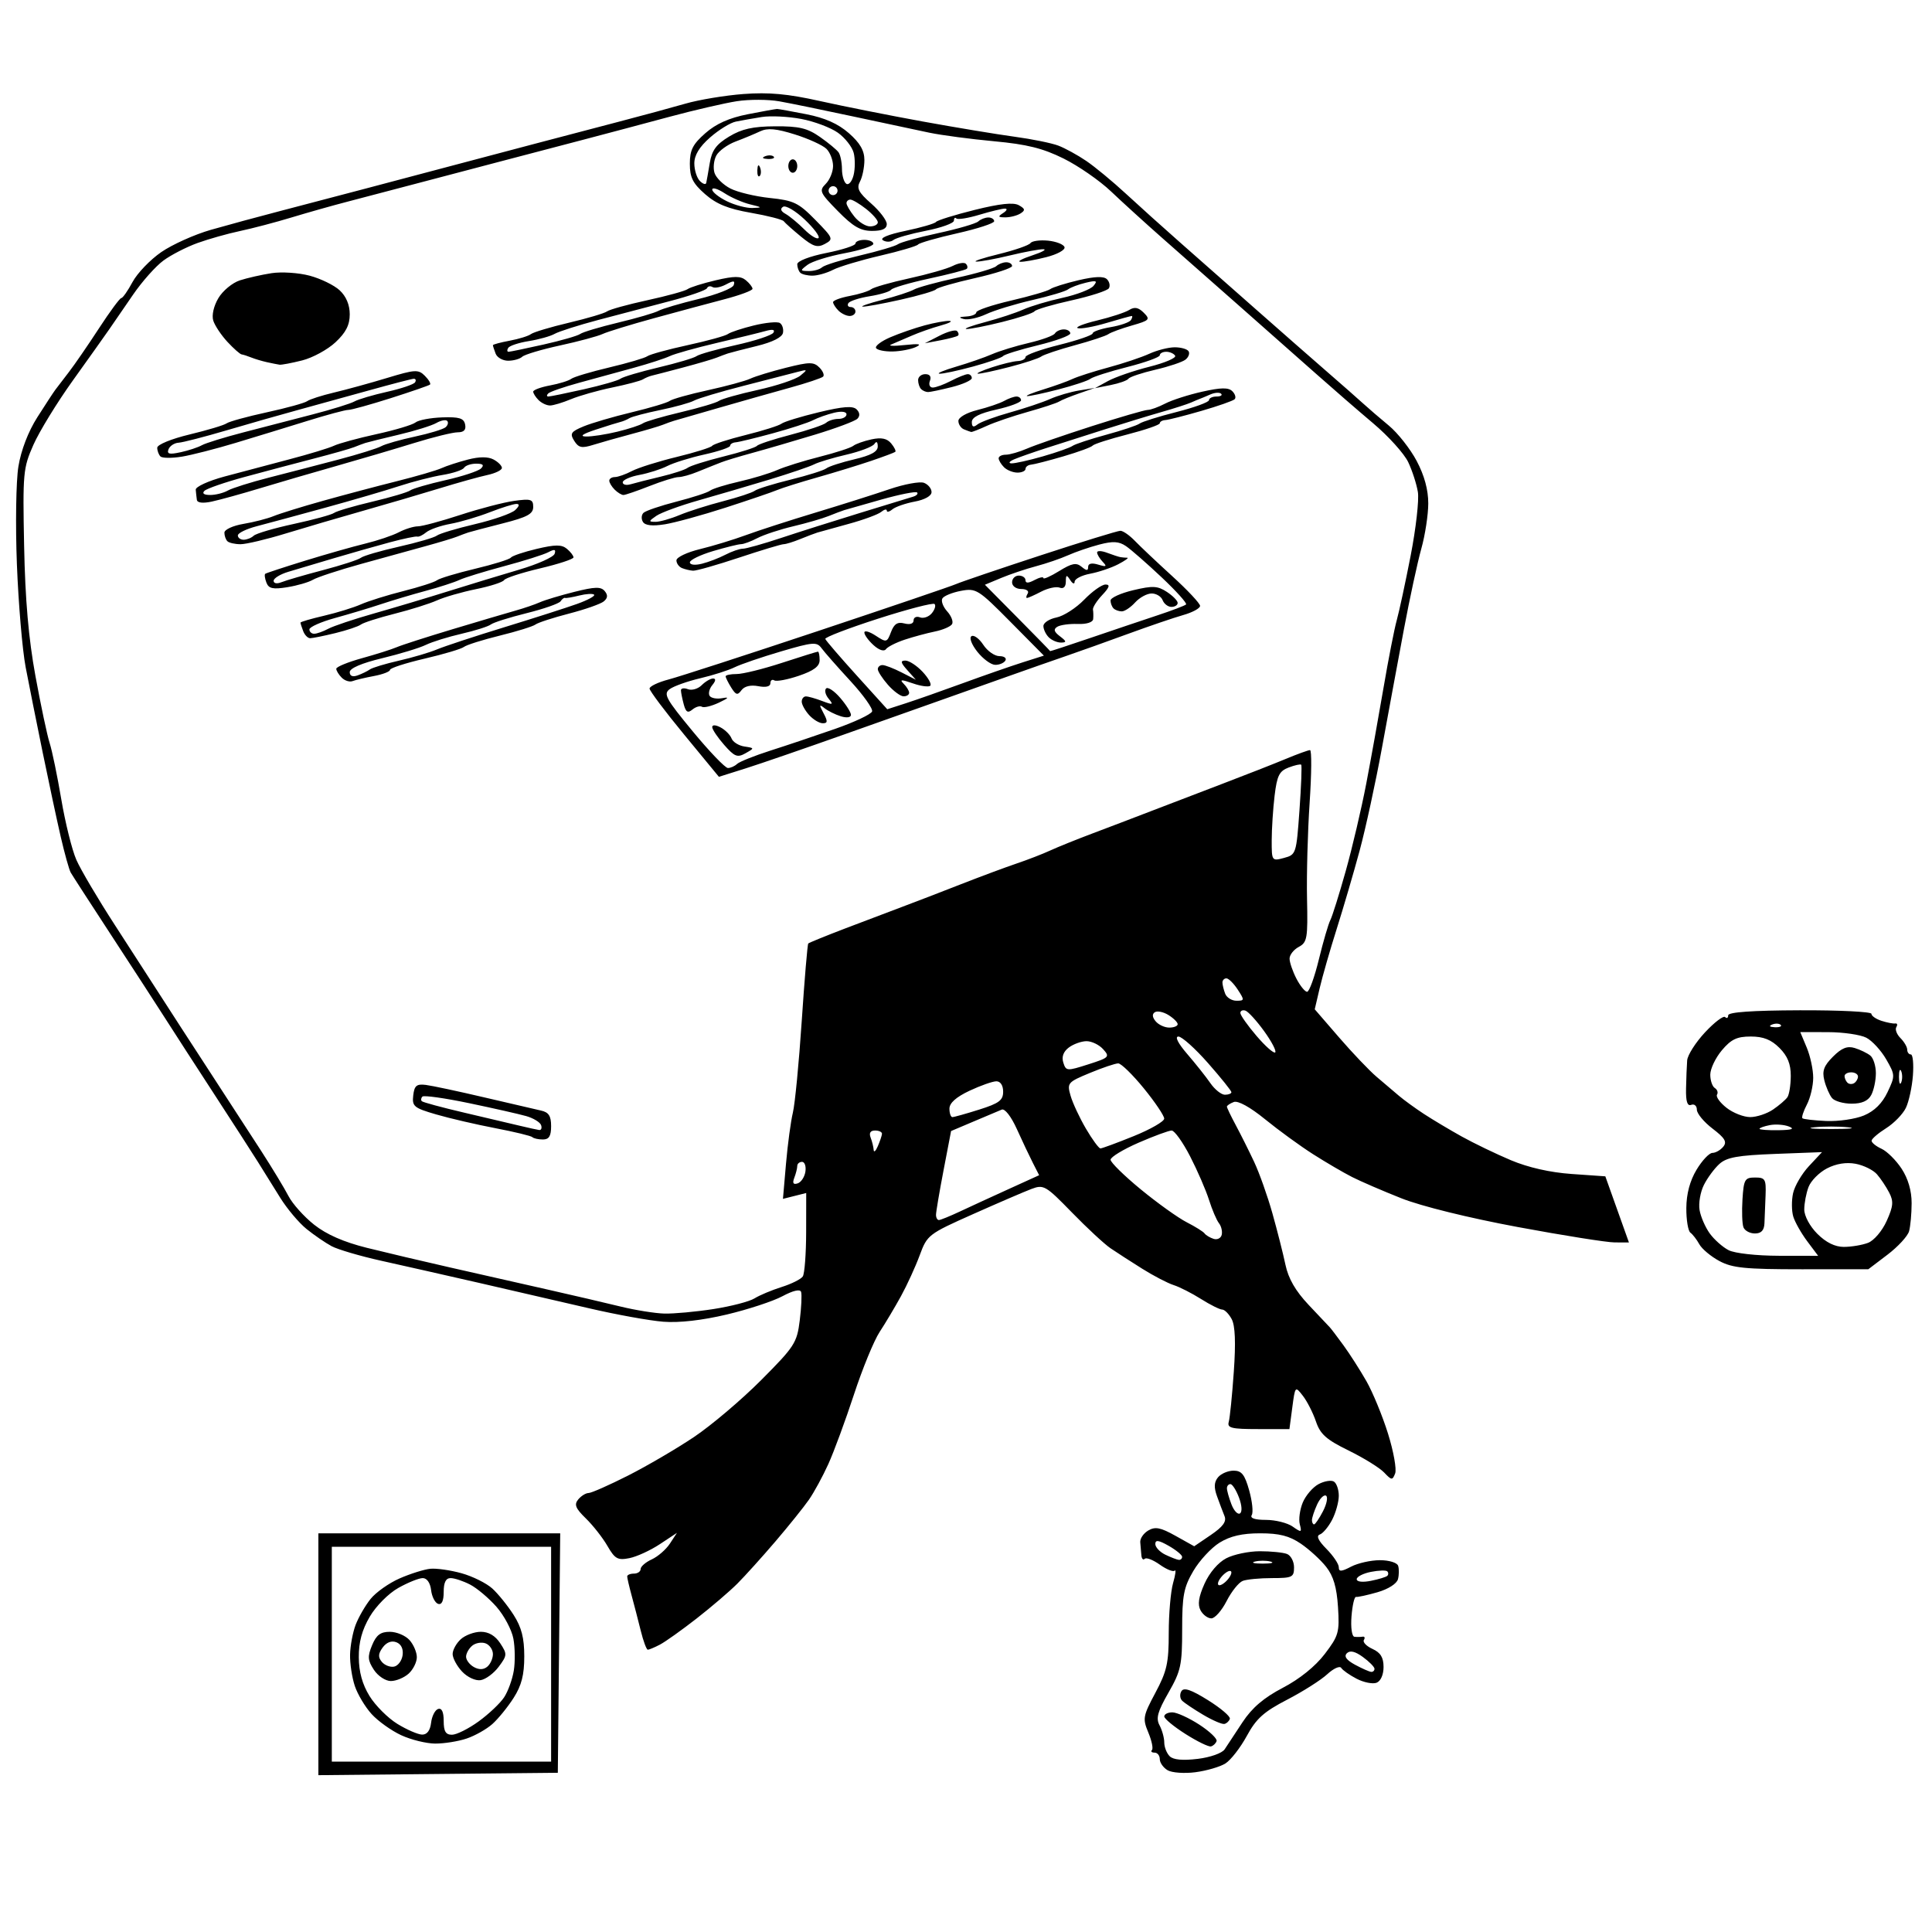 <?xml version="1.0" encoding="UTF-8" standalone="no"?>
<svg
   xmlns:dc="http://purl.org/dc/elements/1.1/"
   xmlns:cc="http://creativecommons.org/ns#"
   xmlns:rdf="http://www.w3.org/1999/02/22-rdf-syntax-ns#"
   xmlns:svg="http://www.w3.org/2000/svg"
   xmlns="http://www.w3.org/2000/svg"
   xmlns:sodipodi="http://sodipodi.sourceforge.net/DTD/sodipodi-0.dtd"
   xmlns:inkscape="http://www.inkscape.org/namespaces/inkscape"
   width="150mm"
   height="150mm"
   viewBox="0 0 150 150"
   version="1.1"
   id="svg8"
   inkscape:version="1.0.2 (e86c870879, 2021-01-15, custom)"
   sodipodi:docname="201016 learnmode.svg">
  <defs
     id="defs2" />
  <sodipodi:namedview
     id="base"
     pagecolor="#ffffff"
     bordercolor="#666666"
     borderopacity="1.0"
     inkscape:pageopacity="0.0"
     inkscape:pageshadow="2"
     inkscape:zoom="0.7"
     inkscape:cx="498.272"
     inkscape:cy="339.56097"
     inkscape:document-units="mm"
     inkscape:current-layer="layer1"
     inkscape:document-rotation="0"
     showgrid="false"
     inkscape:window-width="1368"
     inkscape:window-height="850"
     inkscape:window-x="-6"
     inkscape:window-y="-6"
     inkscape:window-maximized="1" />
  <g
     inkscape:label="Ebene 1"
     inkscape:groupmode="layer"
     id="layer1">
    <path
       style="fill:#000000;stroke-width:0.347"
       d="m 34.014,137.731 -9.295,0.093 v -9.388 -9.388 h 9.388 9.388 l -0.093,9.295 -0.093,9.295 z m 0.261,-0.961 h 8.513 v -8.34 -8.34 h -8.513 -8.513 v 8.34 8.34 z m -0.486,-1.398 c -0.688,-0.005 -1.877,-0.297 -2.641,-0.651 -0.764,-0.354 -1.799,-1.093 -2.298,-1.643 -0.5,-0.55 -1.086,-1.531 -1.303,-2.181 -0.217,-0.65 -0.383,-1.744 -0.368,-2.432 0.015,-0.688 0.21,-1.731 0.434,-2.318 0.224,-0.586 0.745,-1.488 1.157,-2.003 0.412,-0.515 1.428,-1.234 2.259,-1.597 0.83,-0.363 1.901,-0.7 2.378,-0.748 0.478,-0.048 1.572,0.109 2.432,0.349 0.86,0.24 1.934,0.774 2.387,1.187 0.453,0.413 1.196,1.334 1.651,2.047 0.616,0.965 0.827,1.788 0.827,3.221 0,1.433 -0.211,2.256 -0.827,3.221 -0.455,0.713 -1.198,1.626 -1.651,2.03 -0.453,0.404 -1.355,0.912 -2.005,1.129 -0.65,0.218 -1.744,0.392 -2.432,0.388 z m -1.014,-0.698 c 0.379,0.007 0.624,-0.317 0.695,-0.918 0.06,-0.511 0.305,-0.993 0.544,-1.071 0.284,-0.093 0.434,0.227 0.434,0.929 0,0.811 0.156,1.071 0.643,1.071 0.354,0 1.286,-0.466 2.072,-1.036 0.786,-0.57 1.677,-1.413 1.979,-1.874 0.302,-0.461 0.64,-1.394 0.75,-2.072 0.11,-0.678 0.095,-1.793 -0.033,-2.477 -0.128,-0.684 -0.718,-1.795 -1.31,-2.47 -0.592,-0.675 -1.515,-1.453 -2.051,-1.73 -0.536,-0.277 -1.216,-0.503 -1.512,-0.503 -0.37,0 -0.538,0.335 -0.538,1.071 0,0.702 -0.15,1.022 -0.434,0.929 -0.239,-0.079 -0.484,-0.561 -0.544,-1.071 -0.066,-0.559 -0.324,-0.929 -0.648,-0.929 -0.296,0 -1.148,0.343 -1.895,0.763 -0.764,0.429 -1.734,1.406 -2.219,2.234 -0.603,1.028 -0.859,1.975 -0.851,3.147 0.007,1.139 0.274,2.104 0.833,3.014 0.452,0.736 1.425,1.709 2.161,2.161 0.736,0.452 1.602,0.827 1.923,0.833 z m -2.429,-4.159 c -0.413,0 -1.001,-0.389 -1.317,-0.871 -0.481,-0.734 -0.503,-1.034 -0.14,-1.911 0.329,-0.795 0.654,-1.04 1.377,-1.04 0.521,0 1.205,0.286 1.522,0.635 0.316,0.35 0.575,0.951 0.575,1.336 0,0.385 -0.286,0.959 -0.635,1.276 -0.35,0.316 -0.971,0.575 -1.382,0.575 z m 0.248,-1.118 c 0.304,-0.058 0.603,-0.456 0.664,-0.885 0.07,-0.489 -0.111,-0.865 -0.485,-1.008 -0.377,-0.145 -0.767,0.005 -1.061,0.407 -0.352,0.481 -0.368,0.753 -0.069,1.114 0.218,0.263 0.645,0.43 0.95,0.372 z m 6.718,1.051 c -0.402,0.06 -1.033,-0.235 -1.442,-0.674 -0.4,-0.429 -0.727,-1.039 -0.727,-1.356 0,-0.317 0.286,-0.834 0.635,-1.151 0.35,-0.316 1.05,-0.575 1.556,-0.575 0.604,0 1.121,0.306 1.502,0.889 0.552,0.842 0.546,0.938 -0.114,1.824 -0.383,0.515 -1.018,0.984 -1.411,1.043 z m 0.52,-1.045 c 0.241,-0.2 0.438,-0.64 0.438,-0.979 0,-0.338 -0.254,-0.713 -0.565,-0.832 -0.311,-0.119 -0.78,-0.039 -1.042,0.179 -0.262,0.218 -0.477,0.604 -0.477,0.857 0,0.254 0.272,0.614 0.604,0.8 0.4,0.224 0.753,0.215 1.042,-0.025 z m 54.993,8.191 c -0.86,0.113 -1.837,0.044 -2.172,-0.153 -0.334,-0.197 -0.608,-0.585 -0.608,-0.863 0,-0.277 -0.182,-0.504 -0.405,-0.504 -0.223,0 -0.314,-0.091 -0.203,-0.202 0.111,-0.111 -0.015,-0.722 -0.281,-1.358 -0.452,-1.083 -0.418,-1.278 0.551,-3.092 0.892,-1.671 1.034,-2.308 1.034,-4.639 0,-1.486 0.152,-3.23 0.337,-3.876 0.185,-0.646 0.242,-1.079 0.126,-0.964 -0.116,0.116 -0.637,-0.093 -1.158,-0.464 -0.521,-0.371 -1.047,-0.575 -1.169,-0.453 -0.122,0.122 -0.239,-1.4e-4 -0.261,-0.271 -0.022,-0.271 -0.061,-0.727 -0.087,-1.014 -0.026,-0.287 0.255,-0.698 0.623,-0.914 0.539,-0.316 0.953,-0.235 2.118,0.416 l 1.448,0.809 1.295,-0.88 c 0.936,-0.636 1.23,-1.04 1.06,-1.458 -0.129,-0.318 -0.392,-1.011 -0.583,-1.541 -0.252,-0.696 -0.23,-1.105 0.078,-1.477 0.235,-0.283 0.778,-0.514 1.208,-0.514 0.627,0 0.866,0.303 1.211,1.536 0.237,0.845 0.326,1.705 0.198,1.911 -0.15,0.243 0.236,0.375 1.101,0.375 0.733,0 1.666,0.233 2.072,0.517 0.685,0.48 0.726,0.467 0.557,-0.176 -0.1,-0.381 0.004,-1.141 0.23,-1.687 0.226,-0.546 0.777,-1.189 1.224,-1.429 0.447,-0.239 0.984,-0.329 1.193,-0.2 0.209,0.129 0.381,0.625 0.381,1.101 0,0.476 -0.231,1.313 -0.514,1.859 -0.283,0.547 -0.713,1.063 -0.956,1.148 -0.298,0.104 -0.13,0.469 0.514,1.121 0.526,0.532 0.956,1.171 0.956,1.421 0,0.362 0.193,0.353 0.956,-0.045 0.526,-0.274 1.529,-0.499 2.23,-0.501 0.711,-0.001 1.339,0.19 1.42,0.432 0.08,0.239 0.075,0.707 -0.011,1.04 -0.091,0.353 -0.757,0.777 -1.594,1.017 -0.79,0.226 -1.539,0.389 -1.664,0.362 -0.125,-0.028 -0.282,0.649 -0.35,1.502 -0.07,0.876 0.029,1.57 0.227,1.593 0.193,0.023 0.479,0.019 0.636,-0.008 0.158,-0.028 0.202,0.088 0.098,0.256 -0.104,0.168 0.197,0.481 0.669,0.696 0.626,0.285 0.858,0.664 0.858,1.404 0,0.598 -0.223,1.098 -0.543,1.221 -0.299,0.115 -0.993,-0.024 -1.542,-0.308 -0.549,-0.284 -1.089,-0.664 -1.201,-0.844 -0.111,-0.18 -0.6,0.042 -1.087,0.492 -0.486,0.451 -1.887,1.34 -3.113,1.975 -1.815,0.941 -2.396,1.463 -3.132,2.816 -0.497,0.913 -1.244,1.874 -1.659,2.135 -0.415,0.261 -1.459,0.566 -2.319,0.679 z m 0.159,-1.034 c 0.99,-0.121 1.903,-0.445 2.1,-0.746 0.191,-0.293 0.817,-1.242 1.39,-2.109 0.739,-1.118 1.648,-1.893 3.126,-2.666 1.3,-0.679 2.522,-1.664 3.25,-2.619 1.084,-1.421 1.157,-1.681 1.032,-3.652 -0.098,-1.53 -0.353,-2.4 -0.918,-3.117 -0.431,-0.547 -1.316,-1.357 -1.967,-1.8 -0.895,-0.608 -1.667,-0.805 -3.16,-0.805 -1.396,0 -2.319,0.213 -3.149,0.725 -0.645,0.399 -1.563,1.39 -2.039,2.202 -0.745,1.271 -0.866,1.903 -0.866,4.532 0,2.769 -0.099,3.228 -1.061,4.909 -0.849,1.484 -0.988,1.991 -0.695,2.539 0.201,0.376 0.366,0.976 0.366,1.332 0,0.357 0.189,0.837 0.419,1.068 0.279,0.279 1.006,0.348 2.172,0.206 z m 1.036,-0.968 c -0.179,0.046 -1.069,-0.388 -1.976,-0.963 -0.908,-0.575 -1.651,-1.189 -1.651,-1.364 0,-0.175 0.281,-0.318 0.625,-0.318 0.344,0 1.283,0.427 2.087,0.948 0.804,0.521 1.412,1.098 1.351,1.281 -0.061,0.183 -0.258,0.371 -0.437,0.416 z m 1.042,-1.746 c -0.179,0.041 -0.92,-0.278 -1.646,-0.708 -0.726,-0.43 -1.462,-0.924 -1.636,-1.097 -0.174,-0.174 -0.198,-0.506 -0.054,-0.739 0.19,-0.308 0.752,-0.117 2.06,0.698 0.989,0.617 1.755,1.268 1.7,1.447 -0.054,0.179 -0.245,0.359 -0.424,0.4 z m -1.016,-8.196 c -0.276,0 -0.653,-0.282 -0.837,-0.626 -0.238,-0.446 -0.15,-1.04 0.308,-2.062 0.386,-0.862 1.064,-1.654 1.695,-1.98 0.579,-0.299 1.751,-0.544 2.605,-0.544 0.854,0 1.8,0.095 2.102,0.211 0.302,0.116 0.55,0.585 0.55,1.042 0,0.764 -0.138,0.832 -1.709,0.832 -0.94,0 -1.963,0.098 -2.273,0.217 -0.31,0.119 -0.874,0.823 -1.252,1.564 -0.378,0.741 -0.913,1.347 -1.189,1.347 z m 1.037,-2.78 c 0.287,-0.238 0.521,-0.589 0.521,-0.78 0,-0.194 -0.23,-0.156 -0.521,0.085 -0.287,0.238 -0.521,0.589 -0.521,0.78 0,0.194 0.23,0.156 0.521,-0.085 z m 2.954,-1.471 c 0.669,0 0.943,-0.072 0.608,-0.159 -0.334,-0.087 -0.882,-0.087 -1.216,0 -0.334,0.087 -0.061,0.159 0.608,0.159 z m 8.427,8.406 c 0.143,0.007 0.256,-0.103 0.25,-0.247 -0.006,-0.143 -0.411,-0.552 -0.899,-0.908 -0.605,-0.441 -1.001,-0.534 -1.244,-0.292 -0.242,0.242 -0.039,0.527 0.638,0.894 0.547,0.296 1.111,0.545 1.255,0.552 z m -0.025,-7.07 c 0.607,-0.121 1.181,-0.297 1.274,-0.391 0.093,-0.093 0.091,-0.249 -0.006,-0.346 -0.097,-0.097 -0.67,-0.077 -1.274,0.043 -0.604,0.121 -1.098,0.376 -1.098,0.567 0,0.205 0.452,0.257 1.104,0.127 z m -14.917,-1.627 c 0.143,0.013 0.26,-0.094 0.258,-0.237 -10e-4,-0.143 -0.47,-0.527 -1.042,-0.853 -0.782,-0.445 -1.04,-0.48 -1.04,-0.14 0,0.249 0.352,0.622 0.782,0.829 0.43,0.207 0.899,0.388 1.042,0.401 z m 10.503,-2.756 c 0.091,0 0.403,-0.46 0.694,-1.023 0.291,-0.562 0.396,-1.105 0.233,-1.205 -0.162,-0.1 -0.475,0.211 -0.694,0.692 -0.219,0.481 -0.398,1.023 -0.398,1.205 0,0.182 0.074,0.331 0.165,0.331 z m -5.756,-0.849 c 0.186,-0.115 0.155,-0.626 -0.076,-1.237 -0.216,-0.573 -0.515,-1.041 -0.664,-1.041 -0.149,0 -0.271,0.146 -0.271,0.325 0,0.179 0.156,0.735 0.347,1.237 0.191,0.502 0.49,0.824 0.664,0.716 z m -45.974,10.579 c -0.101,0 -0.347,-0.665 -0.548,-1.477 -0.201,-0.812 -0.52,-2.042 -0.708,-2.733 -0.189,-0.691 -0.343,-1.356 -0.343,-1.477 0,-0.121 0.235,-0.22 0.521,-0.22 0.287,0 0.521,-0.16 0.521,-0.355 0,-0.195 0.389,-0.532 0.864,-0.749 0.475,-0.216 1.11,-0.769 1.41,-1.227 l 0.546,-0.833 -1.329,0.879 c -0.731,0.484 -1.795,0.972 -2.365,1.085 -0.905,0.18 -1.122,0.059 -1.703,-0.948 -0.367,-0.635 -1.119,-1.595 -1.673,-2.134 -0.808,-0.787 -0.925,-1.078 -0.594,-1.477 0.227,-0.273 0.589,-0.498 0.804,-0.498 0.215,-6.9e-4 1.594,-0.61 3.064,-1.354 1.47,-0.744 3.775,-2.092 5.123,-2.997 1.348,-0.904 3.694,-2.892 5.213,-4.418 2.592,-2.603 2.777,-2.887 2.993,-4.622 0.127,-1.017 0.175,-2.017 0.106,-2.223 -0.078,-0.234 -0.62,-0.109 -1.447,0.334 -0.727,0.39 -2.67,1.029 -4.318,1.42 -1.909,0.453 -3.699,0.657 -4.932,0.561 -1.065,-0.083 -3.656,-0.552 -5.758,-1.042 -2.102,-0.491 -5.933,-1.375 -8.513,-1.966 -2.58,-0.59 -6.02,-1.369 -7.645,-1.729 -1.625,-0.361 -3.349,-0.868 -3.833,-1.126 -0.484,-0.259 -1.363,-0.861 -1.954,-1.339 -0.591,-0.478 -1.512,-1.572 -2.046,-2.432 -0.535,-0.86 -1.314,-2.111 -1.731,-2.78 C 19.602,89.538 18.09,87.192 16.66,84.994 15.229,82.796 13.51,80.138 12.84,79.087 12.169,78.036 10.292,75.143 8.668,72.658 7.044,70.174 5.614,67.962 5.49,67.744 5.366,67.525 5.017,66.274 4.714,64.964 4.412,63.653 3.781,60.705 3.312,58.411 2.842,56.118 2.249,53.147 1.993,51.809 1.737,50.471 1.431,46.875 1.312,43.817 c -0.119,-3.069 -0.067,-6.472 0.116,-7.595 0.206,-1.263 0.763,-2.714 1.468,-3.822 0.625,-0.983 1.253,-1.943 1.397,-2.134 0.143,-0.191 0.622,-0.817 1.063,-1.39 0.441,-0.573 1.489,-2.098 2.33,-3.388 0.84,-1.29 1.619,-2.346 1.731,-2.346 0.111,0 0.505,-0.562 0.875,-1.249 0.37,-0.687 1.373,-1.731 2.23,-2.321 0.856,-0.589 2.583,-1.365 3.837,-1.725 1.254,-0.359 3.687,-1.02 5.407,-1.467 1.72,-0.448 4.691,-1.228 6.602,-1.734 1.911,-0.506 4.921,-1.303 6.689,-1.772 1.768,-0.468 4.699,-1.244 6.514,-1.724 1.815,-0.48 4.747,-1.25 6.515,-1.711 1.768,-0.461 4.075,-1.087 5.126,-1.391 1.051,-0.304 3.084,-0.641 4.517,-0.749 1.959,-0.147 3.426,-0.013 5.907,0.541 1.816,0.405 5.412,1.121 7.992,1.591 2.58,0.469 5.794,1.002 7.143,1.184 1.348,0.182 2.879,0.493 3.401,0.692 0.522,0.199 1.499,0.734 2.17,1.191 0.671,0.456 2.045,1.592 3.052,2.523 1.007,0.931 2.915,2.648 4.239,3.814 1.324,1.167 3.984,3.512 5.91,5.212 1.926,1.7 4.404,3.873 5.505,4.829 1.102,0.956 2.346,2.05 2.764,2.432 0.419,0.382 1.327,1.164 2.02,1.737 0.692,0.573 1.664,1.809 2.16,2.745 0.597,1.127 0.9,2.243 0.898,3.301 -0.002,0.879 -0.245,2.459 -0.54,3.51 -0.295,1.051 -0.902,3.866 -1.351,6.255 -0.448,2.389 -1.216,6.533 -1.705,9.208 -0.489,2.676 -1.271,6.272 -1.736,7.992 -0.465,1.72 -1.268,4.457 -1.782,6.081 -0.515,1.625 -1.108,3.689 -1.318,4.589 l -0.382,1.635 1.89,2.186 c 1.039,1.202 2.35,2.577 2.913,3.056 0.563,0.478 1.344,1.143 1.737,1.476 0.393,0.333 1.262,0.965 1.931,1.403 0.669,0.438 1.99,1.227 2.935,1.753 0.946,0.526 2.666,1.355 3.822,1.843 1.345,0.566 3.046,0.952 4.718,1.069 l 2.615,0.183 0.916,2.566 0.916,2.566 -1.099,-1.39e-4 c -0.604,-7.6e-5 -3.991,-0.538 -7.527,-1.195 -3.817,-0.71 -7.487,-1.615 -9.035,-2.229 -1.433,-0.568 -3.153,-1.31 -3.822,-1.649 -0.669,-0.339 -2.036,-1.138 -3.039,-1.777 -1.002,-0.639 -2.678,-1.858 -3.723,-2.709 -1.166,-0.949 -2.107,-1.469 -2.434,-1.343 -0.294,0.113 -0.534,0.274 -0.534,0.359 0,0.085 0.311,0.733 0.69,1.44 0.38,0.707 1.021,1.989 1.425,2.849 0.404,0.86 1.043,2.658 1.419,3.996 0.376,1.338 0.831,3.132 1.011,3.987 0.226,1.077 0.779,2.035 1.799,3.118 0.81,0.86 1.552,1.646 1.648,1.746 0.097,0.101 0.574,0.73 1.062,1.399 0.487,0.669 1.287,1.92 1.778,2.78 0.49,0.86 1.244,2.69 1.675,4.067 0.431,1.377 0.681,2.77 0.556,3.095 -0.21,0.546 -0.276,0.541 -0.856,-0.071 -0.346,-0.365 -1.585,-1.132 -2.755,-1.705 -1.739,-0.853 -2.202,-1.264 -2.539,-2.259 -0.227,-0.669 -0.683,-1.564 -1.013,-1.989 -0.597,-0.769 -0.602,-0.763 -0.823,0.904 l -0.223,1.678 h -2.434 c -2.068,0 -2.411,-0.084 -2.276,-0.557 0.087,-0.306 0.264,-2.06 0.392,-3.897 0.159,-2.265 0.106,-3.579 -0.164,-4.083 -0.219,-0.408 -0.551,-0.743 -0.74,-0.743 -0.188,0 -0.925,-0.368 -1.638,-0.818 -0.713,-0.45 -1.67,-0.937 -2.128,-1.082 -0.457,-0.145 -1.552,-0.714 -2.432,-1.265 -0.88,-0.551 -1.992,-1.268 -2.47,-1.594 -0.478,-0.326 -1.83,-1.58 -3.005,-2.787 -2.025,-2.08 -2.187,-2.175 -3.127,-1.82 -0.545,0.206 -2.588,1.085 -4.539,1.955 -3.469,1.545 -3.561,1.616 -4.143,3.193 -0.327,0.887 -0.982,2.316 -1.454,3.176 -0.472,0.86 -1.219,2.111 -1.658,2.78 -0.44,0.669 -1.338,2.858 -1.996,4.865 -0.658,2.007 -1.551,4.43 -1.984,5.386 -0.433,0.956 -1.114,2.207 -1.513,2.78 -0.399,0.573 -1.569,2.03 -2.6,3.236 -1.031,1.206 -2.361,2.68 -2.956,3.276 -0.594,0.595 -2.019,1.814 -3.166,2.709 -1.147,0.895 -2.426,1.806 -2.844,2.024 -0.417,0.218 -0.841,0.396 -0.942,0.396 z m 1.287,-26.097 c 0.728,0.02 2.44,-0.138 3.805,-0.349 1.365,-0.212 2.802,-0.585 3.194,-0.83 0.392,-0.245 1.338,-0.641 2.102,-0.882 0.764,-0.24 1.505,-0.609 1.645,-0.821 0.14,-0.211 0.258,-1.755 0.261,-3.431 l 0.005,-3.047 -0.903,0.227 -0.903,0.227 0.238,-2.739 c 0.131,-1.507 0.371,-3.287 0.533,-3.955 0.162,-0.669 0.472,-3.872 0.688,-7.117 0.216,-3.246 0.444,-5.953 0.507,-6.016 0.063,-0.063 1.343,-0.584 2.844,-1.159 1.501,-0.574 3.511,-1.336 4.467,-1.693 0.956,-0.357 2.988,-1.139 4.517,-1.739 1.529,-0.599 3.484,-1.327 4.344,-1.617 0.86,-0.29 2.033,-0.744 2.606,-1.009 0.573,-0.265 2.059,-0.865 3.301,-1.332 1.242,-0.467 3.275,-1.242 4.517,-1.722 1.242,-0.48 3.744,-1.438 5.56,-2.129 1.816,-0.691 4.034,-1.562 4.929,-1.935 0.895,-0.373 1.738,-0.679 1.872,-0.679 0.134,0 0.12,1.837 -0.031,4.083 -0.151,2.246 -0.242,5.597 -0.202,7.448 0.067,3.08 0.012,3.398 -0.642,3.748 -0.393,0.21 -0.714,0.619 -0.714,0.909 0,0.289 0.239,0.988 0.53,1.551 0.292,0.564 0.666,1.025 0.831,1.025 0.166,0 0.578,-1.134 0.915,-2.519 0.338,-1.386 0.737,-2.754 0.887,-3.041 0.15,-0.287 0.689,-2.007 1.199,-3.822 0.509,-1.816 1.225,-4.865 1.591,-6.776 0.365,-1.911 0.971,-5.273 1.346,-7.471 0.375,-2.198 0.834,-4.543 1.021,-5.212 0.187,-0.669 0.674,-2.931 1.082,-5.026 0.408,-2.096 0.66,-4.316 0.56,-4.934 -0.1,-0.618 -0.438,-1.663 -0.751,-2.322 -0.313,-0.659 -1.536,-2.015 -2.718,-3.012 -1.182,-0.997 -3.165,-2.717 -4.408,-3.821 -1.242,-1.104 -3.9,-3.454 -5.907,-5.222 -2.007,-1.768 -4.731,-4.17 -6.054,-5.336 -1.323,-1.167 -3.121,-2.802 -3.996,-3.635 -0.875,-0.832 -2.529,-1.978 -3.676,-2.546 -1.608,-0.796 -2.84,-1.103 -5.386,-1.339 -1.816,-0.168 -4.083,-0.468 -5.039,-0.667 C 71.195,10.102 68.536,9.536 66.243,9.043 63.95,8.55 61.37,8.021 60.51,7.868 59.649,7.714 58.164,7.71 57.208,7.858 56.253,8.007 53.907,8.549 51.996,9.063 50.085,9.578 47.114,10.368 45.394,10.82 c -1.72,0.452 -4.691,1.231 -6.602,1.731 -1.911,0.5 -4.882,1.283 -6.602,1.738 -1.72,0.456 -4.066,1.072 -5.212,1.369 -1.147,0.297 -3.101,0.849 -4.344,1.226 -1.242,0.377 -3.041,0.85 -3.996,1.052 -0.956,0.201 -2.441,0.621 -3.301,0.931 -0.86,0.311 -2.052,0.923 -2.648,1.361 -0.597,0.437 -1.653,1.624 -2.348,2.636 -0.695,1.012 -1.533,2.232 -1.863,2.709 -0.33,0.478 -1.6,2.264 -2.823,3.97 -1.223,1.706 -2.601,3.954 -3.062,4.996 -0.798,1.805 -0.832,2.177 -0.72,7.845 0.083,4.18 0.344,7.183 0.878,10.097 0.418,2.281 0.915,4.626 1.105,5.212 0.19,0.586 0.596,2.551 0.903,4.366 0.307,1.816 0.832,3.927 1.167,4.693 0.335,0.765 1.674,3.033 2.974,5.039 1.301,2.006 2.915,4.507 3.589,5.558 0.673,1.051 2.345,3.631 3.715,5.734 1.37,2.102 3.198,4.917 4.061,6.255 0.864,1.338 1.824,2.924 2.133,3.524 0.31,0.601 1.205,1.601 1.991,2.223 0.961,0.761 2.3,1.348 4.093,1.795 1.466,0.365 4.386,1.055 6.488,1.531 2.102,0.477 5.464,1.238 7.471,1.692 2.007,0.454 4.587,1.055 5.734,1.336 1.147,0.281 2.68,0.527 3.408,0.547 z M 42.151,88.469 c -0.35,0 -0.718,-0.081 -0.818,-0.181 -0.099,-0.099 -1.394,-0.413 -2.877,-0.697 -1.483,-0.284 -3.548,-0.763 -4.588,-1.066 -1.733,-0.504 -1.883,-0.628 -1.785,-1.475 0.088,-0.762 0.26,-0.906 0.976,-0.818 0.478,0.059 2.511,0.492 4.517,0.963 2.007,0.471 4,0.934 4.43,1.029 0.597,0.132 0.782,0.417 0.782,1.209 0,0.773 -0.162,1.036 -0.637,1.036 z m -0.29,-0.735 c 0.159,0.022 0.227,-0.147 0.151,-0.375 -0.076,-0.228 -0.597,-0.546 -1.158,-0.706 -0.561,-0.16 -2.557,-0.611 -4.436,-1.004 -1.879,-0.393 -3.508,-0.622 -3.62,-0.511 -0.112,0.112 -0.133,0.273 -0.047,0.359 0.086,0.086 1.558,0.484 3.272,0.885 1.714,0.401 3.664,0.86 4.333,1.021 0.669,0.16 1.347,0.309 1.506,0.331 z M 55.818,60.314 c 0,-0.002 -1.212,-1.474 -2.693,-3.27 -1.481,-1.797 -2.693,-3.409 -2.693,-3.584 0,-0.174 0.665,-0.492 1.477,-0.705 0.812,-0.213 6.012,-1.899 11.554,-3.746 5.542,-1.847 10.39,-3.496 10.772,-3.664 0.382,-0.168 3.323,-1.167 6.536,-2.22 3.212,-1.053 6.009,-1.915 6.215,-1.915 0.206,0 0.712,0.352 1.125,0.782 0.413,0.43 1.721,1.666 2.907,2.746 1.186,1.08 2.156,2.117 2.156,2.303 0,0.187 -0.586,0.506 -1.303,0.709 -0.717,0.203 -2.632,0.856 -4.257,1.451 -1.625,0.595 -3.814,1.377 -4.865,1.738 -1.051,0.361 -3.084,1.074 -4.517,1.584 -1.433,0.511 -3.623,1.288 -4.865,1.726 -1.242,0.439 -4.761,1.686 -7.818,2.771 -3.058,1.085 -6.498,2.271 -7.645,2.634 -1.147,0.364 -2.085,0.66 -2.085,0.657 z m 0.697,-0.686 c 0.209,0 0.529,-0.142 0.71,-0.315 0.182,-0.173 1.347,-0.639 2.589,-1.036 1.242,-0.396 3.498,-1.154 5.013,-1.683 1.515,-0.529 2.812,-1.141 2.883,-1.359 0.071,-0.218 -0.692,-1.287 -1.695,-2.375 -1.003,-1.088 -2.007,-2.228 -2.23,-2.534 -0.369,-0.505 -0.658,-0.482 -3.144,0.249 -1.506,0.442 -3.129,0.998 -3.607,1.233 -0.478,0.236 -1.677,0.619 -2.665,0.851 -0.988,0.232 -2.055,0.611 -2.371,0.843 -0.511,0.374 -0.313,0.739 1.78,3.273 1.296,1.569 2.527,2.853 2.736,2.853 z m 1.361,-1.142 c -0.625,0.352 -0.846,0.265 -1.651,-0.651 -0.511,-0.582 -0.929,-1.204 -0.929,-1.382 0,-0.191 0.268,-0.18 0.654,0.026 0.36,0.193 0.741,0.577 0.847,0.854 0.106,0.277 0.555,0.559 0.996,0.625 0.797,0.121 0.798,0.124 0.081,0.528 z m 6,-2.333 c -0.264,0 -0.738,-0.286 -1.055,-0.635 -0.316,-0.35 -0.575,-0.819 -0.575,-1.042 0,-0.224 0.146,-0.407 0.325,-0.407 0.179,0 0.749,0.161 1.268,0.359 0.834,0.317 0.891,0.296 0.494,-0.182 -0.247,-0.297 -0.335,-0.654 -0.196,-0.793 0.139,-0.139 0.63,0.187 1.092,0.723 0.462,0.536 0.839,1.133 0.839,1.326 0,0.204 -0.328,0.251 -0.782,0.112 -0.43,-0.132 -1.003,-0.416 -1.273,-0.632 -0.416,-0.331 -0.427,-0.271 -0.075,0.39 0.338,0.634 0.326,0.782 -0.063,0.782 z m -10.116,-1.065 c -0.359,0.298 -0.511,0.206 -0.675,-0.404 -0.116,-0.434 -0.214,-0.923 -0.216,-1.087 -0.003,-0.164 0.241,-0.203 0.542,-0.088 0.301,0.115 0.781,-0.024 1.067,-0.31 0.286,-0.286 0.685,-0.52 0.885,-0.52 0.23,0 0.21,0.187 -0.055,0.506 -0.231,0.278 -0.328,0.655 -0.216,0.836 0.112,0.182 0.556,0.265 0.986,0.185 0.57,-0.106 0.499,-0.012 -0.261,0.347 -0.573,0.27 -1.167,0.415 -1.318,0.321 -0.152,-0.094 -0.484,0.003 -0.739,0.215 z m 3.808,-1.501 c -0.302,0.412 -0.432,0.379 -0.795,-0.203 -0.239,-0.383 -0.434,-0.776 -0.434,-0.875 0,-0.098 0.386,-0.178 0.858,-0.178 0.472,0 2.056,-0.391 3.519,-0.869 1.464,-0.478 2.719,-0.869 2.791,-0.869 0.071,0 0.129,0.298 0.129,0.662 0,0.477 -0.45,0.816 -1.607,1.21 -0.884,0.301 -1.744,0.463 -1.911,0.36 -0.167,-0.103 -0.304,-0.004 -0.304,0.221 0,0.257 -0.35,0.342 -0.942,0.228 -0.59,-0.113 -1.077,0.004 -1.303,0.313 z m 12.777,1.008 c 0.801,-0.259 2.786,-0.957 4.41,-1.551 1.624,-0.594 3.705,-1.319 4.623,-1.611 l 1.669,-0.53 -2.604,-2.63 c -2.488,-2.513 -2.659,-2.619 -3.829,-2.4 -0.674,0.126 -1.324,0.39 -1.445,0.586 -0.121,0.196 0.045,0.649 0.369,1.007 0.324,0.358 0.494,0.805 0.378,0.994 -0.116,0.188 -0.718,0.446 -1.337,0.572 -0.619,0.126 -1.673,0.411 -2.342,0.633 -0.669,0.222 -1.324,0.555 -1.456,0.74 -0.141,0.198 -0.533,0.07 -0.956,-0.313 -0.394,-0.356 -0.716,-0.798 -0.716,-0.982 0,-0.183 0.393,-0.076 0.873,0.239 0.843,0.552 0.884,0.542 1.197,-0.28 0.241,-0.633 0.507,-0.804 1.038,-0.665 0.433,0.113 0.714,0.019 0.714,-0.238 0,-0.234 0.223,-0.34 0.496,-0.235 0.273,0.105 0.686,-0.039 0.918,-0.319 0.232,-0.28 0.329,-0.602 0.216,-0.716 -0.114,-0.114 -2.088,0.398 -4.387,1.138 -2.299,0.74 -4.144,1.448 -4.099,1.573 0.044,0.126 1.145,1.406 2.446,2.844 l 2.366,2.615 z m -0.194,-0.533 c -0.239,-0.003 -0.786,-0.408 -1.216,-0.898 -0.43,-0.491 -0.782,-1.035 -0.782,-1.21 0,-0.175 0.164,-0.318 0.365,-0.318 0.201,0 0.865,0.256 1.477,0.569 l 1.112,0.569 -0.662,-0.743 c -0.525,-0.589 -0.556,-0.743 -0.147,-0.743 0.283,0 0.881,0.39 1.329,0.867 0.448,0.477 0.718,0.964 0.6,1.083 -0.118,0.118 -0.728,0.037 -1.354,-0.182 -0.9,-0.314 -1.05,-0.308 -0.713,0.029 0.235,0.235 0.426,0.552 0.426,0.704 0,0.153 -0.195,0.275 -0.434,0.272 z m 7.103,-2.445 c -0.323,-0.011 -0.942,-0.469 -1.376,-1.018 -0.449,-0.569 -0.642,-1.089 -0.45,-1.208 0.186,-0.115 0.598,0.187 0.915,0.671 0.317,0.484 0.88,0.88 1.252,0.88 0.372,0 0.579,0.156 0.461,0.347 -0.118,0.191 -0.479,0.339 -0.802,0.328 z m 4.28,-1.064 c 0.002,0.022 1.409,-0.439 3.127,-1.025 1.719,-0.586 4.056,-1.373 5.193,-1.75 1.137,-0.376 2.142,-0.758 2.232,-0.849 0.09,-0.09 -0.762,-1.037 -1.894,-2.104 -1.132,-1.067 -2.378,-2.157 -2.767,-2.422 -0.552,-0.376 -1.014,-0.402 -2.085,-0.121 -0.757,0.199 -1.845,0.572 -2.419,0.83 -0.573,0.257 -1.694,0.641 -2.49,0.852 -0.796,0.211 -2.014,0.621 -2.705,0.91 l -1.258,0.525 2.531,2.556 c 1.392,1.406 2.532,2.574 2.534,2.596 z m 0.849,-0.665 c -0.296,0.006 -0.726,-0.177 -0.956,-0.406 -0.229,-0.229 -0.417,-0.624 -0.417,-0.877 0,-0.253 0.455,-0.551 1.01,-0.662 0.556,-0.111 1.524,-0.733 2.153,-1.381 0.629,-0.649 1.374,-1.179 1.657,-1.179 0.38,0 0.314,0.213 -0.258,0.821 -0.424,0.452 -0.746,0.96 -0.714,1.129 0.031,0.17 0.038,0.499 0.016,0.732 -0.024,0.251 -0.516,0.406 -1.203,0.38 -0.639,-0.024 -1.352,0.074 -1.584,0.218 -0.311,0.192 -0.257,0.387 0.206,0.738 0.519,0.394 0.535,0.479 0.09,0.488 z m 4.713,-2.421 c -0.225,0 -0.514,-0.104 -0.641,-0.232 -0.127,-0.127 -0.232,-0.403 -0.232,-0.613 0,-0.21 0.794,-0.57 1.765,-0.8 1.509,-0.358 1.888,-0.339 2.606,0.131 0.462,0.303 0.841,0.689 0.841,0.858 0,0.169 -0.218,0.308 -0.484,0.308 -0.266,0 -0.574,-0.235 -0.684,-0.521 -0.11,-0.287 -0.493,-0.521 -0.852,-0.521 -0.359,0 -0.935,0.313 -1.281,0.695 -0.346,0.382 -0.813,0.695 -1.038,0.695 z m -7.362,-1.042 c -0.085,0 -0.058,-0.156 0.06,-0.347 0.118,-0.191 -0.107,-0.347 -0.501,-0.347 -0.404,0 -0.715,-0.227 -0.715,-0.521 0,-0.287 0.235,-0.521 0.521,-0.521 0.287,0 0.521,0.162 0.521,0.36 0,0.244 0.224,0.24 0.695,-0.012 0.382,-0.205 0.695,-0.275 0.695,-0.158 0,0.118 0.552,-0.127 1.226,-0.543 0.987,-0.61 1.326,-0.675 1.737,-0.333 0.389,0.323 0.511,0.326 0.511,0.011 0,-0.267 0.277,-0.33 0.782,-0.177 0.638,0.193 0.702,0.152 0.347,-0.22 -0.239,-0.251 -0.434,-0.577 -0.434,-0.725 0,-0.148 0.352,-0.136 0.782,0.028 0.43,0.163 0.899,0.316 1.042,0.339 0.143,0.023 0.378,0.043 0.521,0.044 0.143,10e-4 -0.176,0.23 -0.71,0.508 -0.534,0.278 -1.511,0.608 -2.172,0.732 -0.661,0.124 -1.204,0.403 -1.207,0.621 -0.003,0.218 -0.157,0.161 -0.342,-0.126 -0.284,-0.439 -0.338,-0.42 -0.342,0.124 -0.003,0.404 -0.184,0.577 -0.483,0.462 -0.263,-0.101 -0.906,0.039 -1.43,0.31 -0.523,0.272 -1.021,0.494 -1.106,0.494 z M 27.377,52.88 c -0.231,0.089 -0.611,-0.03 -0.844,-0.264 -0.234,-0.234 -0.425,-0.545 -0.425,-0.693 0,-0.148 0.899,-0.517 1.998,-0.821 1.099,-0.304 2.311,-0.688 2.693,-0.853 0.382,-0.166 2.337,-0.795 4.344,-1.398 2.007,-0.603 4.196,-1.251 4.865,-1.439 0.669,-0.188 1.529,-0.482 1.911,-0.653 0.382,-0.171 1.588,-0.534 2.681,-0.808 1.595,-0.4 2.057,-0.411 2.35,-0.059 0.258,0.311 0.236,0.545 -0.074,0.801 -0.241,0.199 -1.455,0.625 -2.697,0.946 -1.242,0.321 -2.415,0.703 -2.606,0.849 -0.191,0.146 -1.439,0.534 -2.773,0.862 -1.334,0.328 -2.585,0.723 -2.78,0.877 -0.195,0.155 -1.566,0.563 -3.047,0.908 -1.481,0.345 -2.693,0.737 -2.693,0.872 0,0.135 -0.558,0.35 -1.241,0.478 -0.682,0.128 -1.43,0.305 -1.66,0.394 z m 0.382,-0.44 c 0.334,-0.119 0.764,-0.328 0.956,-0.465 0.191,-0.136 1.208,-0.443 2.259,-0.682 1.051,-0.239 2.38,-0.632 2.954,-0.873 0.573,-0.241 2.919,-1.014 5.212,-1.717 2.293,-0.703 4.844,-1.52 5.668,-1.816 0.824,-0.295 1.418,-0.617 1.319,-0.716 -0.098,-0.098 -0.616,-0.069 -1.15,0.065 -0.534,0.134 -1.032,0.218 -1.107,0.186 -0.074,-0.032 -0.231,0.086 -0.347,0.262 -0.117,0.176 -1.304,0.591 -2.638,0.922 -1.334,0.331 -2.585,0.727 -2.78,0.88 -0.195,0.153 -1.214,0.476 -2.265,0.718 -1.051,0.242 -2.302,0.631 -2.78,0.866 -0.478,0.234 -2.002,0.699 -3.388,1.033 -1.596,0.385 -2.519,0.78 -2.519,1.08 0,0.301 0.221,0.394 0.608,0.256 z m -3.678,-2.889 c -0.182,0 -0.425,-0.247 -0.541,-0.55 -0.116,-0.302 -0.211,-0.599 -0.211,-0.66 0,-0.061 0.821,-0.301 1.824,-0.534 1.003,-0.233 2.293,-0.631 2.867,-0.885 0.573,-0.254 2.059,-0.719 3.301,-1.032 1.242,-0.314 2.415,-0.691 2.606,-0.839 0.191,-0.148 1.52,-0.549 2.954,-0.891 1.433,-0.342 2.684,-0.731 2.78,-0.866 0.096,-0.134 0.998,-0.44 2.005,-0.678 1.448,-0.343 1.939,-0.345 2.346,-0.008 0.283,0.235 0.514,0.535 0.514,0.668 0,0.133 -1.172,0.518 -2.604,0.855 -1.432,0.338 -2.686,0.747 -2.786,0.909 -0.1,0.162 -1.079,0.477 -2.174,0.7 -1.096,0.223 -2.461,0.616 -3.034,0.874 -0.573,0.258 -2.059,0.725 -3.301,1.039 -1.242,0.314 -2.415,0.69 -2.606,0.836 -0.191,0.146 -1.081,0.445 -1.978,0.664 -0.897,0.219 -1.779,0.398 -1.961,0.398 z m 0.313,-0.347 c 0.204,0 0.695,-0.174 1.092,-0.386 0.397,-0.213 1.99,-0.746 3.539,-1.186 1.549,-0.44 4.146,-1.216 5.77,-1.725 1.624,-0.509 4.114,-1.267 5.532,-1.685 1.418,-0.418 2.648,-0.969 2.733,-1.224 0.117,-0.351 -0.003,-0.381 -0.494,-0.122 -0.357,0.188 -1.899,0.675 -3.428,1.083 -1.529,0.408 -3.093,0.889 -3.475,1.07 -0.382,0.18 -1.555,0.56 -2.606,0.843 -1.051,0.283 -2.615,0.75 -3.475,1.036 -0.86,0.287 -2.463,0.769 -3.562,1.071 -1.099,0.302 -1.998,0.702 -1.998,0.888 0,0.186 0.167,0.338 0.37,0.338 z M 22.307,45.591 c -1.121,0.179 -1.444,0.109 -1.622,-0.356 -0.122,-0.319 -0.164,-0.627 -0.093,-0.684 0.071,-0.057 1.459,-0.514 3.083,-1.015 1.625,-0.501 3.731,-1.1 4.682,-1.331 0.95,-0.231 2.123,-0.627 2.606,-0.879 0.483,-0.252 1.147,-0.459 1.476,-0.461 0.329,-10e-4 1.814,-0.4 3.301,-0.887 1.487,-0.487 3.368,-0.977 4.181,-1.09 1.301,-0.18 1.477,-0.124 1.477,0.471 0,0.543 -0.459,0.792 -2.346,1.272 -1.29,0.328 -2.502,0.647 -2.693,0.709 -0.191,0.062 -0.582,0.207 -0.869,0.323 -0.287,0.116 -1.381,0.447 -2.432,0.735 -1.051,0.288 -3.318,0.915 -5.039,1.391 -1.72,0.477 -3.394,1.027 -3.72,1.222 -0.326,0.195 -1.223,0.456 -1.992,0.579 z M 21.852,45.203 c 0.334,-0.138 1.781,-0.56 3.214,-0.936 1.433,-0.376 2.763,-0.809 2.954,-0.961 0.191,-0.152 1.516,-0.539 2.944,-0.86 1.428,-0.321 2.757,-0.709 2.954,-0.862 0.196,-0.153 1.53,-0.553 2.963,-0.89 1.433,-0.336 2.835,-0.827 3.115,-1.09 0.33,-0.311 0.365,-0.479 0.1,-0.479 -0.225,0 -1.158,0.291 -2.073,0.647 -0.915,0.356 -2.289,0.761 -3.053,0.9 -0.764,0.139 -1.609,0.434 -1.878,0.656 -0.268,0.222 -0.581,0.371 -0.695,0.332 -0.114,-0.039 -1.067,0.16 -2.118,0.442 -1.051,0.283 -3.006,0.838 -4.344,1.235 -1.338,0.397 -2.941,0.875 -3.562,1.061 -0.621,0.187 -1.129,0.501 -1.129,0.697 0,0.205 0.26,0.25 0.608,0.106 z m 31.964,-0.893 c -0.236,-0.015 -0.625,-0.106 -0.864,-0.203 -0.239,-0.096 -0.434,-0.367 -0.434,-0.602 0,-0.235 0.821,-0.626 1.824,-0.87 1.003,-0.244 2.606,-0.732 3.562,-1.085 0.956,-0.353 3.379,-1.138 5.386,-1.744 2.007,-0.606 4.598,-1.426 5.758,-1.822 1.16,-0.396 2.372,-0.619 2.693,-0.496 0.321,0.123 0.584,0.446 0.584,0.718 0,0.295 -0.523,0.591 -1.303,0.737 -0.717,0.134 -1.499,0.405 -1.737,0.602 -0.239,0.197 -0.434,0.242 -0.434,0.1 0,-0.142 -0.195,-0.098 -0.434,0.099 -0.239,0.197 -1.373,0.615 -2.519,0.928 -1.147,0.314 -2.241,0.617 -2.432,0.674 -0.191,0.057 -0.788,0.284 -1.326,0.504 -0.538,0.22 -1.122,0.401 -1.298,0.401 -0.176,0 -1.732,0.469 -3.457,1.042 -1.726,0.573 -3.331,1.03 -3.567,1.015 z m 0.677,-0.541 c 0.513,-0.129 1.334,-0.443 1.824,-0.699 0.491,-0.256 1.1,-0.466 1.355,-0.468 0.255,-0.001 1.584,-0.375 2.954,-0.83 1.37,-0.455 4.133,-1.331 6.139,-1.946 2.007,-0.615 3.866,-1.184 4.133,-1.265 0.266,-0.081 0.403,-0.228 0.305,-0.326 -0.099,-0.099 -1.333,0.145 -2.743,0.541 -1.41,0.396 -2.72,0.769 -2.911,0.829 -0.191,0.06 -0.738,0.267 -1.216,0.46 -0.478,0.194 -1.712,0.551 -2.743,0.795 -1.031,0.244 -2.282,0.656 -2.78,0.915 -0.498,0.26 -1.072,0.473 -1.276,0.474 -0.204,10e-4 -1.182,0.243 -2.172,0.537 -0.99,0.294 -1.801,0.688 -1.801,0.875 0,0.196 0.396,0.241 0.932,0.107 z m -35.818,-1.517 c -0.434,0 -0.894,-0.104 -1.021,-0.232 -0.127,-0.127 -0.232,-0.426 -0.232,-0.664 0,-0.239 0.663,-0.544 1.477,-0.681 0.812,-0.136 1.868,-0.409 2.346,-0.605 0.478,-0.197 2.198,-0.73 3.822,-1.184 1.625,-0.455 4.205,-1.14 5.734,-1.523 1.529,-0.383 3.093,-0.839 3.475,-1.014 0.382,-0.175 1.304,-0.476 2.048,-0.668 0.898,-0.232 1.57,-0.233 1.998,-0.004 0.355,0.19 0.645,0.484 0.645,0.653 0,0.169 -0.508,0.417 -1.129,0.55 -0.621,0.133 -2.302,0.602 -3.735,1.042 -1.433,0.44 -4.092,1.22 -5.907,1.734 -1.816,0.514 -4.523,1.308 -6.016,1.765 -1.493,0.457 -3.07,0.831 -3.504,0.831 z m 0.242,-0.347 c 0.248,0 0.6,-0.141 0.782,-0.313 0.182,-0.172 1.581,-0.583 3.11,-0.913 1.529,-0.33 2.936,-0.715 3.127,-0.855 0.191,-0.14 1.52,-0.533 2.954,-0.871 1.433,-0.339 2.763,-0.733 2.954,-0.875 0.191,-0.142 1.423,-0.501 2.738,-0.797 1.315,-0.296 2.558,-0.705 2.763,-0.91 0.264,-0.264 0.156,-0.372 -0.372,-0.372 -0.409,0 -0.832,0.143 -0.94,0.317 -0.108,0.174 -0.86,0.426 -1.671,0.559 -0.811,0.133 -2.335,0.524 -3.386,0.869 -1.051,0.345 -3.631,1.099 -5.734,1.676 -2.102,0.577 -4.487,1.222 -5.299,1.433 -0.812,0.211 -1.477,0.534 -1.477,0.718 0,0.184 0.203,0.334 0.452,0.334 z m 32.684,-1.196 c -0.953,0.152 -1.512,0.09 -1.684,-0.187 -0.141,-0.228 -0.122,-0.546 0.043,-0.705 0.165,-0.16 1.316,-0.551 2.558,-0.87 1.242,-0.319 2.415,-0.701 2.606,-0.85 0.191,-0.149 1.208,-0.466 2.259,-0.705 1.051,-0.239 2.38,-0.642 2.954,-0.896 0.573,-0.254 2.059,-0.719 3.301,-1.032 1.242,-0.314 2.415,-0.695 2.606,-0.846 0.191,-0.152 0.831,-0.379 1.421,-0.506 0.767,-0.164 1.203,-0.073 1.526,0.316 0.249,0.3 0.391,0.595 0.316,0.655 -0.075,0.061 -0.918,0.376 -1.874,0.701 -0.956,0.325 -2.832,0.901 -4.17,1.28 -1.338,0.379 -2.745,0.822 -3.127,0.984 -0.382,0.162 -2.183,0.776 -4.002,1.365 -1.819,0.588 -3.949,1.172 -4.734,1.298 z M 50.887,40.516 c 0.335,0 1.175,-0.236 1.867,-0.525 0.691,-0.289 2.211,-0.772 3.377,-1.074 1.166,-0.302 2.276,-0.668 2.467,-0.814 0.191,-0.146 1.439,-0.534 2.773,-0.862 1.334,-0.328 2.585,-0.721 2.78,-0.874 0.195,-0.153 1.175,-0.47 2.178,-0.706 1.296,-0.304 1.823,-0.594 1.819,-1.001 -0.003,-0.362 -0.1,-0.432 -0.261,-0.19 -0.14,0.211 -1.115,0.584 -2.166,0.828 -1.051,0.244 -2.183,0.584 -2.516,0.756 -0.333,0.172 -1.896,0.703 -3.475,1.182 -1.579,0.478 -4.043,1.202 -5.476,1.607 -1.433,0.406 -2.915,0.948 -3.292,1.204 -0.611,0.417 -0.619,0.467 -0.076,0.467 z m -34.422,-1.577 c -0.718,0.154 -1.148,0.106 -1.181,-0.133 -0.029,-0.206 -0.068,-0.56 -0.087,-0.786 -0.019,-0.226 0.982,-0.685 2.224,-1.02 1.242,-0.335 3.51,-0.937 5.039,-1.337 1.529,-0.4 3.093,-0.876 3.475,-1.058 0.382,-0.181 1.868,-0.586 3.301,-0.899 1.433,-0.313 2.794,-0.721 3.024,-0.906 0.23,-0.185 1.163,-0.362 2.073,-0.394 1.325,-0.046 1.679,0.064 1.779,0.55 0.086,0.419 -0.093,0.608 -0.574,0.608 -0.384,0 -1.921,0.378 -3.413,0.841 -1.493,0.462 -4.2,1.261 -6.016,1.775 -1.816,0.514 -4.474,1.29 -5.907,1.724 -1.433,0.435 -3.114,0.899 -3.735,1.033 z m -0.152,-0.508 c 0.423,0 1.041,-0.155 1.373,-0.344 0.332,-0.189 1.776,-0.643 3.21,-1.01 1.433,-0.366 3.857,-0.995 5.386,-1.398 1.529,-0.403 3.022,-0.869 3.318,-1.035 0.296,-0.166 1.469,-0.502 2.606,-0.745 1.137,-0.244 2.214,-0.572 2.392,-0.73 0.178,-0.158 0.233,-0.378 0.121,-0.49 -0.112,-0.112 -0.492,-0.038 -0.846,0.165 -0.353,0.203 -1.658,0.609 -2.901,0.902 -1.242,0.293 -2.415,0.584 -2.606,0.645 -0.191,0.062 -0.582,0.208 -0.869,0.325 -0.287,0.117 -1.694,0.517 -3.127,0.888 -1.433,0.371 -3.857,1.014 -5.386,1.429 -1.529,0.415 -2.928,0.899 -3.11,1.075 -0.205,0.2 -0.039,0.322 0.439,0.322 z m 32.09,0 c -0.146,0 -0.453,-0.188 -0.682,-0.417 -0.229,-0.229 -0.417,-0.542 -0.417,-0.695 0,-0.153 0.195,-0.279 0.434,-0.28 0.239,-10e-4 0.837,-0.212 1.328,-0.469 0.492,-0.257 2.055,-0.749 3.475,-1.093 1.419,-0.345 2.659,-0.734 2.754,-0.864 0.096,-0.131 1.265,-0.509 2.6,-0.84 1.334,-0.331 2.585,-0.727 2.78,-0.878 0.195,-0.152 1.499,-0.552 2.899,-0.888 1.886,-0.454 2.646,-0.511 2.936,-0.221 0.251,0.251 0.271,0.511 0.056,0.726 -0.184,0.184 -1.662,0.738 -3.284,1.231 -1.622,0.493 -3.809,1.131 -4.86,1.418 -1.051,0.287 -2.146,0.619 -2.432,0.737 -0.287,0.118 -0.599,0.242 -0.695,0.274 -0.096,0.033 -0.614,0.241 -1.152,0.464 -0.538,0.223 -1.197,0.405 -1.464,0.405 -0.267,0 -1.279,0.313 -2.249,0.695 -0.97,0.382 -1.882,0.695 -2.028,0.695 z m 0.551,-0.83 c 0.334,-0.1 1.39,-0.367 2.346,-0.595 0.956,-0.227 1.897,-0.536 2.092,-0.687 0.195,-0.15 1.446,-0.544 2.78,-0.876 1.334,-0.331 2.504,-0.704 2.6,-0.827 0.096,-0.124 1.268,-0.51 2.606,-0.858 1.338,-0.348 2.581,-0.769 2.763,-0.934 0.182,-0.166 0.612,-0.301 0.956,-0.301 0.344,0 0.625,-0.159 0.625,-0.354 0,-0.21 -0.389,-0.261 -0.956,-0.126 -0.526,0.126 -1.266,0.388 -1.644,0.583 -0.379,0.195 -1.786,0.653 -3.127,1.018 -1.341,0.365 -2.634,0.679 -2.873,0.697 -0.239,0.019 -0.434,0.139 -0.434,0.268 0,0.129 -0.899,0.434 -1.998,0.678 -1.099,0.244 -2.394,0.646 -2.879,0.894 -0.484,0.248 -1.462,0.56 -2.172,0.693 -0.71,0.133 -1.291,0.392 -1.291,0.574 0,0.183 0.274,0.251 0.608,0.151 z m 30.04,-0.908 c -0.344,0 -0.813,-0.188 -1.042,-0.417 -0.229,-0.229 -0.417,-0.542 -0.417,-0.695 0,-0.153 0.25,-0.278 0.556,-0.278 0.306,0 1.048,-0.214 1.651,-0.476 0.602,-0.262 2.862,-1.044 5.021,-1.737 2.16,-0.694 4.114,-1.262 4.344,-1.264 0.229,-0.001 0.841,-0.223 1.358,-0.493 0.518,-0.27 1.813,-0.686 2.878,-0.924 1.46,-0.327 2.036,-0.335 2.337,-0.034 0.22,0.22 0.3,0.499 0.178,0.621 -0.122,0.122 -1.284,0.53 -2.583,0.906 -1.299,0.376 -2.557,0.696 -2.795,0.711 -0.239,0.015 -0.434,0.127 -0.434,0.249 0,0.122 -1.134,0.513 -2.519,0.869 -1.386,0.355 -2.597,0.745 -2.693,0.865 -0.096,0.121 -1.112,0.494 -2.259,0.83 -1.147,0.336 -2.28,0.628 -2.519,0.649 -0.239,0.021 -0.434,0.169 -0.434,0.328 0,0.159 -0.281,0.29 -0.625,0.29 z m -0.47,-0.718 c 0.257,0.013 1.352,-0.23 2.432,-0.54 1.081,-0.31 2.121,-0.676 2.312,-0.814 0.191,-0.138 1.364,-0.527 2.606,-0.864 1.242,-0.337 2.415,-0.729 2.606,-0.872 0.191,-0.142 1.481,-0.547 2.867,-0.898 1.386,-0.352 2.519,-0.766 2.519,-0.92 0,-0.154 0.261,-0.281 0.579,-0.281 0.319,0 0.482,-0.098 0.362,-0.217 -0.119,-0.119 -0.497,-0.094 -0.84,0.057 -0.343,0.15 -0.701,0.301 -0.797,0.334 -0.096,0.033 -0.408,0.164 -0.695,0.291 -0.287,0.127 -1.303,0.455 -2.259,0.728 -0.956,0.273 -2.988,0.895 -4.517,1.381 -1.529,0.486 -3.562,1.135 -4.517,1.443 -0.956,0.308 -2.05,0.692 -2.432,0.854 -0.382,0.162 -0.484,0.305 -0.227,0.318 z m -64.416,-0.52 c -0.771,0.127 -1.513,0.12 -1.651,-0.018 -0.137,-0.137 -0.249,-0.441 -0.249,-0.675 0,-0.241 1.092,-0.689 2.519,-1.032 1.386,-0.333 2.676,-0.721 2.867,-0.861 0.191,-0.14 1.598,-0.527 3.127,-0.859 1.529,-0.332 2.936,-0.721 3.127,-0.863 0.191,-0.143 1.129,-0.444 2.085,-0.67 0.956,-0.226 2.809,-0.735 4.118,-1.132 2.176,-0.66 2.428,-0.675 2.933,-0.169 0.304,0.304 0.484,0.612 0.4,0.684 -0.084,0.072 -1.453,0.545 -3.041,1.051 -1.589,0.506 -3.074,0.917 -3.301,0.914 -0.227,-0.003 -1.664,0.383 -3.193,0.859 -1.529,0.475 -4.031,1.242 -5.56,1.703 -1.529,0.461 -3.41,0.943 -4.181,1.07 z m -0.087,-0.342 c 0.615,-0.135 1.357,-0.38 1.65,-0.545 0.293,-0.165 1.744,-0.614 3.226,-0.998 1.481,-0.384 3.905,-1.013 5.386,-1.398 1.481,-0.384 2.935,-0.835 3.232,-1.002 0.296,-0.167 1.437,-0.504 2.535,-0.75 1.098,-0.246 2.077,-0.577 2.175,-0.735 0.098,-0.159 0.052,-0.283 -0.103,-0.277 -0.155,0.007 -1.688,0.405 -3.409,0.884 -1.72,0.48 -4.222,1.17 -5.56,1.534 -1.338,0.364 -3.84,1.078 -5.56,1.585 -1.72,0.508 -3.397,0.94 -3.727,0.96 -0.33,0.02 -0.681,0.251 -0.782,0.511 -0.142,0.369 0.067,0.42 0.936,0.229 z m 32.038,-0.574 c -0.894,0.279 -1.138,0.227 -1.477,-0.314 -0.353,-0.566 -0.26,-0.71 0.724,-1.119 0.621,-0.258 2.302,-0.751 3.736,-1.095 1.433,-0.344 2.763,-0.742 2.954,-0.885 0.191,-0.143 1.52,-0.516 2.954,-0.829 1.433,-0.313 2.919,-0.717 3.301,-0.897 0.382,-0.18 1.632,-0.563 2.778,-0.85 1.817,-0.456 2.147,-0.459 2.585,-0.021 0.276,0.276 0.408,0.596 0.294,0.711 -0.115,0.115 -1.278,0.504 -2.585,0.864 -1.307,0.36 -3.784,1.062 -5.504,1.558 -1.72,0.497 -3.284,0.948 -3.475,1.003 -0.191,0.055 -0.582,0.195 -0.869,0.311 -0.287,0.116 -1.381,0.439 -2.432,0.719 -1.051,0.28 -2.393,0.659 -2.982,0.843 z M 45.501,33.89 c 0.441,0.013 1.536,-0.156 2.432,-0.374 0.897,-0.219 1.787,-0.51 1.978,-0.648 0.191,-0.137 1.52,-0.527 2.954,-0.866 1.433,-0.339 2.763,-0.734 2.954,-0.878 0.191,-0.144 1.547,-0.527 3.014,-0.85 1.466,-0.323 2.952,-0.821 3.301,-1.106 0.594,-0.485 0.579,-0.503 -0.234,-0.288 -0.478,0.126 -2.354,0.61 -4.17,1.075 -1.816,0.465 -3.545,0.982 -3.843,1.148 -0.298,0.166 -1.471,0.493 -2.606,0.727 -1.135,0.233 -2.221,0.52 -2.412,0.637 -0.191,0.117 -0.504,0.248 -0.695,0.292 -0.191,0.044 -1.051,0.311 -1.911,0.595 -1.037,0.341 -1.293,0.523 -0.762,0.538 z m 29.898,-0.352 c -0.067,-0.015 -0.317,-0.106 -0.556,-0.203 -0.239,-0.096 -0.434,-0.391 -0.434,-0.654 0,-0.274 0.632,-0.637 1.477,-0.848 0.812,-0.203 1.748,-0.522 2.08,-0.708 0.332,-0.187 0.762,-0.339 0.956,-0.339 0.194,0 0.352,0.131 0.352,0.292 0,0.161 -0.86,0.485 -1.911,0.72 -1.311,0.293 -1.911,0.597 -1.911,0.967 0,0.385 0.124,0.44 0.434,0.191 0.239,-0.191 1.373,-0.61 2.519,-0.931 1.147,-0.32 2.554,-0.792 3.127,-1.048 0.573,-0.256 1.59,-0.554 2.259,-0.662 l 1.216,-0.197 -1.216,0.421 c -0.669,0.231 -1.373,0.519 -1.564,0.639 -0.191,0.12 -1.286,0.48 -2.432,0.801 -1.147,0.321 -2.578,0.809 -3.18,1.085 -0.602,0.276 -1.15,0.49 -1.216,0.474 z M 42.695,31.481 c -0.255,0 -0.651,-0.188 -0.88,-0.417 -0.229,-0.229 -0.417,-0.525 -0.417,-0.656 0,-0.132 0.586,-0.349 1.303,-0.483 0.717,-0.134 1.459,-0.365 1.651,-0.512 0.191,-0.148 1.52,-0.546 2.954,-0.885 1.433,-0.339 2.763,-0.731 2.954,-0.871 0.191,-0.14 1.598,-0.527 3.127,-0.859 1.529,-0.332 2.936,-0.721 3.127,-0.863 0.191,-0.143 1.098,-0.443 2.016,-0.667 0.918,-0.224 1.825,-0.31 2.017,-0.191 0.192,0.119 0.301,0.463 0.243,0.765 -0.067,0.347 -0.812,0.722 -2.017,1.017 -1.051,0.257 -2.068,0.519 -2.259,0.582 -0.191,0.063 -0.582,0.209 -0.869,0.325 -0.287,0.116 -1.459,0.46 -2.606,0.765 -1.147,0.305 -2.241,0.59 -2.432,0.633 -0.191,0.044 -0.504,0.175 -0.695,0.292 -0.191,0.117 -1.261,0.4 -2.378,0.63 -1.117,0.23 -2.558,0.638 -3.203,0.907 -0.645,0.269 -1.381,0.49 -1.635,0.49 z m -0.12,-0.695 c 0.137,0 1.375,-0.253 2.751,-0.562 1.376,-0.309 2.657,-0.679 2.848,-0.821 0.191,-0.143 1.52,-0.537 2.954,-0.876 1.433,-0.339 2.763,-0.734 2.954,-0.878 0.191,-0.144 1.56,-0.53 3.042,-0.856 1.482,-0.327 2.796,-0.759 2.921,-0.961 0.149,-0.241 -0.061,-0.286 -0.609,-0.132 -0.46,0.129 -2.165,0.547 -3.79,0.927 -1.624,0.381 -3.266,0.841 -3.649,1.023 -0.382,0.182 -1.633,0.588 -2.78,0.902 -1.147,0.314 -3.059,0.838 -4.25,1.164 -1.191,0.326 -2.272,0.7 -2.403,0.831 -0.131,0.131 -0.126,0.239 0.011,0.239 z m 37.171,-0.034 c -0.164,-0.019 0.406,-0.252 1.266,-0.517 0.86,-0.266 1.876,-0.631 2.259,-0.813 0.382,-0.181 1.633,-0.583 2.78,-0.892 1.147,-0.309 2.578,-0.788 3.18,-1.064 0.602,-0.276 1.492,-0.502 1.978,-0.502 0.485,0 0.968,0.139 1.073,0.308 0.105,0.169 -0.003,0.462 -0.24,0.649 -0.237,0.188 -1.291,0.541 -2.342,0.785 -1.051,0.244 -1.989,0.557 -2.085,0.697 -0.096,0.139 -0.721,0.362 -1.39,0.494 l -1.216,0.241 1.018,-0.556 c 0.56,-0.306 2.004,-0.804 3.209,-1.107 1.205,-0.303 2.106,-0.688 2.002,-0.857 -0.104,-0.169 -0.415,-0.306 -0.69,-0.306 -0.275,0 -0.501,0.122 -0.501,0.271 0,0.149 -1.134,0.559 -2.519,0.911 -1.386,0.352 -2.676,0.764 -2.867,0.915 -0.191,0.151 -1.308,0.522 -2.483,0.826 -1.174,0.304 -2.269,0.537 -2.432,0.518 z m -7.691,-0.313 c -0.17,0 -0.414,-0.104 -0.541,-0.232 -0.127,-0.127 -0.232,-0.44 -0.232,-0.695 0,-0.255 0.251,-0.463 0.558,-0.463 0.354,0 0.485,0.191 0.358,0.521 -0.111,0.288 -0.01,0.52 0.223,0.519 0.233,-0.001 0.871,-0.236 1.419,-0.521 0.547,-0.285 1.134,-0.519 1.303,-0.519 0.169,0 0.308,0.138 0.308,0.306 0,0.168 -0.695,0.481 -1.544,0.695 -0.849,0.214 -1.683,0.389 -1.853,0.389 z m 0.883,-1.426 c -0.242,-0.02 0.342,-0.265 1.298,-0.546 0.956,-0.28 2.207,-0.715 2.78,-0.965 0.573,-0.25 1.864,-0.646 2.868,-0.879 1.004,-0.233 1.912,-0.564 2.019,-0.736 0.106,-0.172 0.419,-0.313 0.694,-0.313 0.275,0 0.501,0.14 0.501,0.31 0,0.171 -1.134,0.585 -2.519,0.922 -1.386,0.336 -2.597,0.713 -2.693,0.836 -0.096,0.123 -1.149,0.491 -2.34,0.816 -1.192,0.325 -2.364,0.575 -2.606,0.555 z m 2.985,-2.55e-4 c -0.164,-0.02 0.328,-0.243 1.093,-0.495 0.764,-0.252 1.664,-0.47 1.998,-0.485 0.334,-0.015 0.608,-0.157 0.608,-0.316 0,-0.159 1.173,-0.581 2.606,-0.938 1.433,-0.357 2.606,-0.76 2.606,-0.896 0,-0.136 0.625,-0.353 1.388,-0.482 0.763,-0.129 1.476,-0.377 1.584,-0.552 0.108,-0.174 0.137,-0.317 0.065,-0.317 -0.072,0 -0.952,0.244 -1.956,0.542 -1.004,0.298 -2.009,0.48 -2.235,0.404 -0.225,-0.076 0.45,-0.344 1.501,-0.596 1.051,-0.252 2.169,-0.618 2.483,-0.813 0.422,-0.262 0.72,-0.206 1.138,0.211 0.523,0.523 0.453,0.598 -0.919,0.991 -0.817,0.234 -1.642,0.537 -1.833,0.674 -0.191,0.137 -1.364,0.525 -2.606,0.862 -1.242,0.337 -2.415,0.731 -2.606,0.875 -0.191,0.144 -1.308,0.511 -2.483,0.814 -1.174,0.304 -2.269,0.536 -2.432,0.516 z m -54.225,-0.699 c -0.154,-0.022 -0.593,-0.11 -0.975,-0.194 -0.382,-0.085 -0.93,-0.248 -1.216,-0.364 -0.287,-0.116 -0.623,-0.224 -0.748,-0.24 -0.125,-0.017 -0.621,-0.455 -1.102,-0.974 -0.481,-0.519 -0.975,-1.26 -1.098,-1.646 -0.131,-0.413 0.031,-1.132 0.394,-1.746 0.339,-0.574 1.092,-1.197 1.673,-1.384 0.581,-0.187 1.688,-0.438 2.461,-0.557 0.772,-0.119 2.102,-0.032 2.954,0.195 0.852,0.226 1.901,0.737 2.331,1.136 0.504,0.467 0.782,1.129 0.782,1.862 0,0.831 -0.299,1.417 -1.108,2.173 -0.609,0.569 -1.773,1.203 -2.586,1.408 -0.813,0.205 -1.605,0.354 -1.759,0.332 z m 17.756,-0.307 c -0.419,0 -0.857,-0.247 -0.973,-0.55 -0.116,-0.302 -0.211,-0.598 -0.211,-0.656 0,-0.059 0.586,-0.216 1.303,-0.35 0.717,-0.134 1.459,-0.365 1.651,-0.512 0.191,-0.148 1.52,-0.546 2.954,-0.885 1.433,-0.339 2.763,-0.734 2.954,-0.878 0.191,-0.144 1.598,-0.534 3.127,-0.866 1.529,-0.332 2.936,-0.72 3.127,-0.861 0.191,-0.141 1.172,-0.45 2.179,-0.687 1.448,-0.339 1.939,-0.34 2.346,-0.003 0.283,0.235 0.514,0.534 0.514,0.665 0,0.131 -0.977,0.495 -2.172,0.808 -1.194,0.313 -3.657,0.976 -5.473,1.473 -1.816,0.497 -3.614,1.049 -3.996,1.227 -0.382,0.178 -1.868,0.578 -3.301,0.889 -1.433,0.311 -2.755,0.706 -2.936,0.876 -0.182,0.171 -0.673,0.31 -1.092,0.31 z m 0.03,-0.695 c 0.117,0 1.338,-0.253 2.714,-0.562 1.376,-0.309 2.657,-0.679 2.848,-0.821 0.191,-0.143 1.52,-0.54 2.954,-0.884 1.433,-0.343 2.841,-0.755 3.127,-0.914 0.287,-0.159 1.683,-0.571 3.104,-0.916 1.42,-0.344 2.65,-0.83 2.733,-1.078 0.119,-0.358 -0.005,-0.369 -0.592,-0.055 -0.408,0.219 -0.882,0.311 -1.053,0.205 -0.171,-0.106 -0.363,-0.065 -0.427,0.089 -0.064,0.155 -1.368,0.607 -2.896,1.006 -1.529,0.398 -4.031,1.057 -5.56,1.463 -1.529,0.406 -3.047,0.89 -3.373,1.075 -0.326,0.185 -1.229,0.438 -2.006,0.562 -0.777,0.124 -1.497,0.362 -1.599,0.528 -0.103,0.166 -0.091,0.302 0.026,0.302 z m 29.82,-0.024 c -0.61,0.013 -1.189,-0.105 -1.287,-0.263 -0.098,-0.158 0.401,-0.537 1.109,-0.841 0.708,-0.304 1.912,-0.721 2.677,-0.926 0.764,-0.205 1.624,-0.36 1.911,-0.344 0.287,0.016 -0.026,0.18 -0.695,0.364 -0.669,0.184 -1.685,0.542 -2.259,0.795 -0.573,0.253 -1.277,0.556 -1.564,0.673 -0.287,0.116 0.182,0.136 1.042,0.043 1.127,-0.121 1.369,-0.078 0.869,0.154 -0.382,0.177 -1.194,0.333 -1.804,0.346 z m 3.715,-0.868 -1.216,0.231 1.139,-0.586 c 0.627,-0.323 1.239,-0.487 1.361,-0.365 0.122,0.122 0.157,0.282 0.077,0.355 -0.08,0.073 -0.692,0.237 -1.361,0.365 z m 2.014,-0.877 c -0.247,-0.017 0.41,-0.259 1.461,-0.537 1.051,-0.278 2.38,-0.717 2.954,-0.975 0.573,-0.259 1.943,-0.668 3.045,-0.909 1.101,-0.241 2.184,-0.658 2.406,-0.926 0.337,-0.406 0.235,-0.446 -0.612,-0.243 -0.559,0.134 -1.174,0.366 -1.367,0.516 -0.193,0.15 -1.444,0.523 -2.78,0.83 -1.336,0.306 -2.944,0.798 -3.572,1.092 -0.629,0.294 -1.411,0.465 -1.737,0.379 -0.431,-0.113 -0.379,-0.167 0.187,-0.197 0.43,-0.022 0.782,-0.168 0.782,-0.324 0,-0.156 1.212,-0.566 2.693,-0.911 1.481,-0.345 2.849,-0.744 3.041,-0.887 0.191,-0.143 1.181,-0.455 2.2,-0.694 1.273,-0.299 1.965,-0.322 2.211,-0.076 0.197,0.197 0.263,0.513 0.147,0.701 -0.116,0.188 -1.424,0.611 -2.906,0.94 -1.482,0.328 -2.772,0.71 -2.868,0.847 -0.096,0.137 -1.222,0.51 -2.504,0.828 -1.282,0.318 -2.532,0.564 -2.78,0.547 z m -9.067,-1.011 c -0.248,0 -0.639,-0.188 -0.869,-0.417 -0.229,-0.229 -0.417,-0.525 -0.417,-0.656 0,-0.132 0.586,-0.349 1.303,-0.483 0.717,-0.134 1.459,-0.368 1.651,-0.519 0.191,-0.152 1.52,-0.532 2.954,-0.845 1.433,-0.313 2.958,-0.749 3.387,-0.968 0.43,-0.219 0.886,-0.294 1.014,-0.166 0.128,0.128 0.16,0.304 0.072,0.392 -0.088,0.088 -1.404,0.43 -2.925,0.759 -1.52,0.329 -2.847,0.719 -2.949,0.866 -0.101,0.147 -0.848,0.373 -1.658,0.503 -0.811,0.13 -1.558,0.372 -1.661,0.538 -0.103,0.166 -0.021,0.302 0.181,0.302 0.202,0 0.368,0.156 0.368,0.347 0,0.191 -0.203,0.347 -0.452,0.347 z m 1.017,-0.727 c -0.215,-0.017 0.468,-0.253 1.519,-0.524 1.051,-0.271 2.155,-0.63 2.453,-0.799 0.298,-0.168 1.784,-0.576 3.301,-0.907 1.518,-0.331 2.908,-0.739 3.089,-0.907 0.182,-0.168 0.533,-0.306 0.782,-0.306 0.248,0 0.452,0.131 0.452,0.291 0,0.16 -1.29,0.581 -2.867,0.936 -1.577,0.355 -2.945,0.748 -3.041,0.874 -0.096,0.126 -1.327,0.487 -2.736,0.802 -1.409,0.315 -2.738,0.559 -2.954,0.542 z m -3.896,-2.403 c -0.398,0.001 -0.828,-0.102 -0.956,-0.23 -0.127,-0.127 -0.232,-0.423 -0.232,-0.657 0,-0.246 0.953,-0.615 2.259,-0.875 1.242,-0.247 2.259,-0.577 2.259,-0.733 0,-0.156 0.313,-0.284 0.695,-0.284 0.382,0 0.695,0.139 0.695,0.308 0,0.169 -1.009,0.498 -2.242,0.731 -1.233,0.233 -2.523,0.636 -2.867,0.897 -0.593,0.45 -0.588,0.475 0.087,0.485 0.392,0.006 0.861,-0.125 1.042,-0.292 0.182,-0.167 1.503,-0.579 2.936,-0.916 1.433,-0.337 2.763,-0.731 2.954,-0.875 0.191,-0.144 1.598,-0.532 3.127,-0.863 1.529,-0.33 2.928,-0.738 3.11,-0.907 0.182,-0.168 0.533,-0.306 0.782,-0.306 0.248,0 0.452,0.131 0.452,0.291 0,0.16 -1.29,0.581 -2.867,0.936 -1.577,0.355 -2.945,0.747 -3.041,0.871 -0.096,0.124 -1.425,0.516 -2.954,0.871 -1.529,0.355 -3.171,0.848 -3.649,1.095 -0.478,0.247 -1.194,0.451 -1.593,0.452 z m 12.712,-1.092 c -0.287,-0.015 0.495,-0.275 1.737,-0.579 1.242,-0.304 2.353,-0.689 2.469,-0.856 0.116,-0.167 0.729,-0.253 1.363,-0.191 0.634,0.062 1.21,0.288 1.281,0.502 0.071,0.216 -0.568,0.565 -1.43,0.782 -0.857,0.216 -1.762,0.376 -2.012,0.356 -0.25,-0.02 0.171,-0.243 0.936,-0.495 0.764,-0.252 1.155,-0.468 0.869,-0.479 -0.287,-0.012 -1.459,0.205 -2.606,0.482 -1.147,0.277 -2.319,0.491 -2.606,0.477 z M 64.049,18.937 c -0.586,0.314 -0.91,0.215 -1.864,-0.569 -0.635,-0.522 -1.235,-1.058 -1.334,-1.191 -0.099,-0.133 -1.248,-0.428 -2.555,-0.656 -1.772,-0.309 -2.676,-0.677 -3.556,-1.45 -0.953,-0.837 -1.181,-1.291 -1.181,-2.355 0,-1.069 0.228,-1.518 1.206,-2.377 0.832,-0.731 1.853,-1.186 3.293,-1.469 1.148,-0.226 2.172,-0.41 2.277,-0.41 0.105,0 1.13,0.185 2.277,0.41 1.439,0.283 2.46,0.739 3.293,1.469 0.867,0.761 1.206,1.349 1.206,2.088 0,0.566 -0.154,1.317 -0.343,1.67 -0.278,0.519 -0.113,0.842 0.869,1.704 0.666,0.585 1.211,1.303 1.211,1.595 0,0.37 -0.349,0.532 -1.144,0.532 -0.894,0 -1.474,-0.336 -2.655,-1.54 -1.401,-1.427 -1.469,-1.581 -0.941,-2.11 0.314,-0.314 0.57,-0.939 0.57,-1.389 0,-0.45 -0.23,-1.049 -0.51,-1.329 -0.281,-0.281 -1.381,-0.784 -2.446,-1.119 -1.453,-0.457 -2.127,-0.518 -2.704,-0.245 -0.423,0.2 -1.283,0.558 -1.911,0.794 -0.628,0.237 -1.302,0.727 -1.496,1.091 -0.194,0.363 -0.256,0.969 -0.136,1.346 0.12,0.377 0.672,0.92 1.227,1.207 0.555,0.287 1.939,0.619 3.076,0.738 1.847,0.193 2.222,0.374 3.523,1.7 1.393,1.419 1.425,1.5 0.747,1.863 z m -0.5,-0.457 c 0.12,-0.12 -0.365,-0.767 -1.077,-1.439 -0.712,-0.672 -1.465,-1.116 -1.673,-0.987 -0.248,0.153 -0.182,0.344 0.191,0.552 0.313,0.175 0.968,0.717 1.456,1.205 0.488,0.488 0.984,0.789 1.104,0.669 z m 3.997,-0.903 c 0.334,0.003 0.608,-0.14 0.608,-0.318 0,-0.177 -0.412,-0.646 -0.916,-1.042 -0.504,-0.396 -1.051,-0.72 -1.216,-0.72 -0.165,0 -0.301,0.125 -0.301,0.277 0,0.152 0.274,0.619 0.608,1.038 0.334,0.419 0.882,0.763 1.216,0.766 z M 58.425,16.148 c 0.784,-0.025 0.767,-0.052 -0.181,-0.279 C 57.666,15.73 56.767,15.338 56.246,14.996 c -0.522,-0.342 -0.948,-0.467 -0.948,-0.277 0,0.189 0.508,0.595 1.129,0.901 0.621,0.306 1.52,0.544 1.998,0.529 z m 6.255,-0.999 c 0.191,0 0.347,-0.156 0.347,-0.347 0,-0.191 -0.156,-0.347 -0.347,-0.347 -0.191,0 -0.347,0.156 -0.347,0.347 0,0.191 0.156,0.347 0.347,0.347 z m -9.849,-0.943 c 0.035,-0.151 0.158,-0.847 0.275,-1.549 0.165,-0.99 0.501,-1.449 1.505,-2.056 0.981,-0.593 1.841,-0.784 3.571,-0.795 1.858,-0.011 2.499,0.141 3.475,0.823 0.658,0.46 1.311,1.001 1.452,1.201 0.14,0.2 0.258,0.785 0.261,1.299 0.003,0.514 0.157,1.029 0.343,1.144 0.186,0.115 0.437,-0.189 0.559,-0.674 0.122,-0.486 0.126,-1.263 0.009,-1.729 C 66.163,11.406 65.611,10.701 65.054,10.304 64.497,9.907 63.216,9.426 62.209,9.235 61.202,9.044 59.821,8.976 59.141,9.085 58.46,9.193 57.554,9.354 57.128,9.441 c -0.427,0.087 -1.326,0.642 -1.998,1.232 -0.831,0.729 -1.223,1.374 -1.223,2.01 0,0.515 0.194,1.13 0.43,1.367 0.237,0.237 0.458,0.307 0.493,0.156 z m 14.529,4.43 c -0.198,0.162 -0.56,0.171 -0.805,0.02 -0.277,-0.171 0.385,-0.449 1.749,-0.734 1.207,-0.252 2.273,-0.562 2.368,-0.69 0.096,-0.127 1.445,-0.547 3,-0.934 1.967,-0.489 3.009,-0.6 3.43,-0.365 0.492,0.275 0.516,0.394 0.128,0.64 -0.262,0.166 -0.789,0.302 -1.171,0.302 -0.575,0 -0.605,-0.058 -0.174,-0.337 0.287,-0.185 0.351,-0.339 0.142,-0.342 -0.209,-0.003 -1.099,0.211 -1.98,0.476 -0.88,0.265 -1.687,0.395 -1.793,0.29 -0.106,-0.106 -0.192,-0.03 -0.192,0.168 0,0.198 -0.977,0.552 -2.172,0.786 -1.194,0.234 -2.333,0.558 -2.531,0.72 z M 58.982,13.665 c -0.115,0.115 -0.198,-0.09 -0.183,-0.456 0.017,-0.405 0.099,-0.487 0.21,-0.21 0.1,0.251 0.088,0.551 -0.027,0.666 z m 2.57,-0.253 c -0.191,0 -0.347,-0.235 -0.347,-0.521 0,-0.287 0.156,-0.521 0.347,-0.521 0.191,0 0.347,0.235 0.347,0.521 0,0.287 -0.156,0.521 -0.347,0.521 z m -1.94,-1.07 c -0.405,-0.017 -0.487,-0.099 -0.21,-0.21 0.251,-0.1 0.551,-0.088 0.666,0.027 0.115,0.115 -0.09,0.198 -0.456,0.183 z m 35.241,83.528 c 0.064,-0.267 -0.033,-0.673 -0.215,-0.902 -0.182,-0.23 -0.529,-1.043 -0.771,-1.808 -0.242,-0.764 -0.904,-2.289 -1.47,-3.388 -0.567,-1.099 -1.21,-1.998 -1.43,-1.998 -0.22,-2.4e-5 -1.376,0.426 -2.571,0.946 -1.194,0.52 -2.172,1.115 -2.172,1.321 0,0.206 1.055,1.242 2.346,2.303 1.29,1.06 2.893,2.208 3.562,2.55 0.669,0.342 1.294,0.733 1.39,0.869 0.096,0.136 0.408,0.325 0.695,0.419 0.287,0.095 0.573,-0.046 0.637,-0.312 z M 72.894,94.724 c 0.122,0 0.865,-0.302 1.651,-0.671 0.785,-0.369 2.487,-1.152 3.781,-1.74 l 2.353,-1.07 -0.486,-0.953 c -0.267,-0.524 -0.828,-1.708 -1.245,-2.632 -0.44,-0.973 -0.933,-1.607 -1.172,-1.508 -0.227,0.095 -1.205,0.507 -2.173,0.917 l -1.761,0.746 -0.585,3.051 c -0.322,1.678 -0.585,3.233 -0.585,3.455 0,0.222 0.1,0.404 0.223,0.404 z M 61.931,91.877 c 0.269,-0.089 0.54,-0.501 0.601,-0.916 0.061,-0.415 -0.056,-0.755 -0.261,-0.755 -0.204,0 -0.372,0.144 -0.372,0.319 0,0.175 -0.103,0.588 -0.229,0.916 -0.161,0.419 -0.083,0.549 0.261,0.436 z m 6.223,-2.887 c 0.164,-0.382 0.31,-0.812 0.323,-0.956 0.013,-0.143 -0.227,-0.261 -0.534,-0.261 -0.366,0 -0.486,0.189 -0.347,0.55 0.116,0.302 0.222,0.732 0.235,0.956 0.013,0.223 0.159,0.093 0.323,-0.289 z m 17.282,0.174 c 0.124,0 1.288,-0.43 2.587,-0.956 1.299,-0.526 2.363,-1.137 2.366,-1.358 0.002,-0.221 -0.708,-1.277 -1.579,-2.346 -0.871,-1.069 -1.767,-1.943 -1.991,-1.943 -0.225,0 -1.215,0.334 -2.201,0.743 -1.73,0.717 -1.783,0.779 -1.499,1.767 0.161,0.563 0.698,1.714 1.193,2.558 0.495,0.844 1.001,1.534 1.125,1.534 z M 73.944,86.732 c 0.127,0 1.065,-0.263 2.085,-0.585 1.54,-0.485 1.855,-0.722 1.855,-1.39 0,-0.487 -0.208,-0.805 -0.525,-0.805 -0.289,0 -1.227,0.33 -2.085,0.733 -1.039,0.489 -1.56,0.952 -1.56,1.39 0,0.361 0.104,0.657 0.23,0.657 z m 21.157,-1.737 c 0.278,0 0.505,-0.089 0.505,-0.197 0,-0.108 -0.817,-1.125 -1.815,-2.259 -0.998,-1.134 -2.033,-2.062 -2.299,-2.062 -0.297,0 -0.032,0.524 0.685,1.356 0.643,0.746 1.451,1.762 1.794,2.259 0.343,0.497 0.852,0.903 1.129,0.903 z m -10.607,-2.359 c 1.63,-0.521 1.69,-0.584 1.15,-1.18 -0.314,-0.347 -0.898,-0.625 -1.298,-0.619 -0.4,0.006 -1.016,0.229 -1.368,0.496 -0.419,0.317 -0.565,0.721 -0.422,1.169 0.209,0.66 0.28,0.665 1.938,0.134 z M 99.008,81.707 c 0.106,-0.106 -0.283,-0.849 -0.864,-1.652 -0.581,-0.803 -1.234,-1.518 -1.45,-1.59 -0.216,-0.072 -0.393,0.01 -0.393,0.183 0,0.173 0.566,0.975 1.258,1.783 0.692,0.808 1.344,1.382 1.45,1.276 z m -8.225,-1.925 c 0.359,0 0.652,-0.119 0.652,-0.264 0,-0.145 -0.319,-0.463 -0.709,-0.707 -0.39,-0.244 -0.867,-0.345 -1.059,-0.226 -0.229,0.141 -0.209,0.387 0.057,0.707 0.224,0.27 0.7,0.49 1.059,0.49 z m 5.215,-2.085 c 0.63,0 0.635,-0.046 0.097,-0.869 -0.313,-0.478 -0.708,-0.869 -0.877,-0.869 -0.169,0 -0.308,0.144 -0.308,0.319 0,0.175 0.095,0.566 0.211,0.869 0.116,0.302 0.511,0.55 0.877,0.55 z m 3.69,-11.087 c 0.938,-0.25 0.96,-0.319 1.202,-3.691 0.136,-1.89 0.196,-3.486 0.135,-3.547 -0.061,-0.061 -0.501,0.037 -0.977,0.218 -0.725,0.276 -0.901,0.629 -1.088,2.182 -0.122,1.019 -0.224,2.582 -0.225,3.473 -0.003,1.598 0.01,1.617 0.953,1.366 z m 40.182,31.936 c -4.371,0 -5.371,-0.1 -6.377,-0.64 -0.656,-0.352 -1.357,-0.938 -1.558,-1.303 -0.201,-0.365 -0.513,-0.769 -0.693,-0.899 -0.18,-0.13 -0.322,-0.99 -0.316,-1.911 0.007,-1.106 0.278,-2.118 0.796,-2.979 0.431,-0.717 0.984,-1.303 1.229,-1.303 0.244,0 0.622,-0.214 0.839,-0.476 0.311,-0.375 0.137,-0.673 -0.826,-1.408 -0.672,-0.512 -1.221,-1.175 -1.221,-1.472 0,-0.297 -0.195,-0.466 -0.434,-0.375 -0.307,0.117 -0.426,-0.255 -0.405,-1.266 0.016,-0.788 0.055,-1.771 0.087,-2.185 0.032,-0.414 0.655,-1.393 1.385,-2.176 0.73,-0.783 1.434,-1.317 1.564,-1.187 0.13,0.13 0.236,0.069 0.236,-0.136 0,-0.248 1.85,-0.379 5.56,-0.392 3.058,-0.011 5.56,0.113 5.56,0.274 0,0.161 0.352,0.406 0.782,0.545 0.43,0.139 0.911,0.231 1.068,0.206 0.158,-0.025 0.195,0.101 0.084,0.282 -0.112,0.18 0.033,0.564 0.322,0.853 0.288,0.288 0.524,0.692 0.524,0.897 0,0.205 0.127,0.372 0.282,0.372 0.155,0 0.227,0.735 0.16,1.633 -0.068,0.898 -0.313,2.029 -0.545,2.513 -0.232,0.484 -0.923,1.196 -1.536,1.582 -0.613,0.386 -1.12,0.822 -1.128,0.969 -0.007,0.147 0.338,0.429 0.768,0.625 0.43,0.196 1.134,0.894 1.564,1.551 0.505,0.772 0.78,1.719 0.777,2.676 -0.002,0.815 -0.092,1.794 -0.198,2.177 -0.106,0.382 -0.862,1.203 -1.68,1.824 l -1.487,1.129 z m -1.767,-1.048 3.058,0.005 -0.846,-1.129 c -0.465,-0.621 -0.954,-1.485 -1.086,-1.919 -0.132,-0.434 -0.139,-1.251 -0.015,-1.815 0.124,-0.564 0.68,-1.512 1.236,-2.107 l 1.011,-1.082 -3.629,0.138 c -2.913,0.111 -3.77,0.265 -4.34,0.781 -0.391,0.354 -0.933,1.089 -1.205,1.635 -0.272,0.545 -0.422,1.419 -0.333,1.942 0.089,0.523 0.445,1.341 0.791,1.819 0.346,0.478 1.005,1.062 1.464,1.298 0.474,0.243 2.159,0.431 3.893,0.434 z m -1.853,-1.732 c -0.388,0 -0.789,-0.215 -0.889,-0.479 -0.101,-0.263 -0.135,-1.24 -0.076,-2.172 0.098,-1.546 0.183,-1.693 0.976,-1.693 0.79,0 0.864,0.125 0.817,1.39 -0.028,0.764 -0.067,1.742 -0.087,2.172 -0.025,0.543 -0.251,0.782 -0.741,0.782 z m 6.911,1.042 c 0.576,0 1.417,-0.141 1.87,-0.313 0.462,-0.176 1.097,-0.92 1.447,-1.696 0.517,-1.146 0.551,-1.524 0.197,-2.206 -0.234,-0.453 -0.662,-1.094 -0.951,-1.424 -0.288,-0.331 -1.031,-0.696 -1.651,-0.813 -0.729,-0.137 -1.514,-0.011 -2.226,0.357 -0.605,0.313 -1.249,0.962 -1.432,1.443 -0.183,0.481 -0.333,1.267 -0.333,1.748 0,0.501 0.432,1.305 1.016,1.889 0.673,0.673 1.369,1.016 2.062,1.016 z m -5.076,-9.059 c 1.045,-0.017 1.28,-0.101 0.806,-0.287 -0.369,-0.145 -1.034,-0.194 -1.477,-0.109 -0.443,0.085 -0.806,0.214 -0.806,0.287 0,0.073 0.665,0.122 1.477,0.109 z m 4.083,-0.092 c 1.433,0 2.02,-0.061 1.303,-0.136 -0.717,-0.075 -1.889,-0.075 -2.606,0 -0.717,0.075 -0.13,0.136 1.303,0.136 z m -0.379,-0.624 c 0.943,0.043 2.26,-0.15 2.927,-0.428 0.809,-0.338 1.418,-0.94 1.83,-1.808 0.601,-1.266 0.598,-1.334 -0.101,-2.55 -0.395,-0.687 -1.089,-1.442 -1.542,-1.678 -0.453,-0.236 -1.793,-0.432 -2.978,-0.434 l -2.154,-0.005 0.504,1.205 c 0.277,0.663 0.503,1.718 0.501,2.346 -0.001,0.627 -0.221,1.559 -0.488,2.072 -0.267,0.512 -0.425,0.992 -0.35,1.067 0.075,0.075 0.908,0.171 1.851,0.214 z m 1.973,-1.344 c -0.639,0 -1.324,-0.196 -1.524,-0.436 -0.199,-0.24 -0.468,-0.858 -0.597,-1.372 -0.184,-0.735 -0.04,-1.131 0.673,-1.844 0.673,-0.673 1.109,-0.846 1.684,-0.67 0.427,0.131 0.972,0.394 1.21,0.585 0.239,0.191 0.434,0.808 0.434,1.37 0,0.563 -0.162,1.325 -0.36,1.695 -0.245,0.459 -0.729,0.672 -1.521,0.672 z m 0.192,-1.594 c 0.164,-0.102 0.299,-0.332 0.299,-0.512 0,-0.18 -0.235,-0.327 -0.521,-0.327 -0.287,0 -0.521,0.13 -0.521,0.29 0,0.159 0.1,0.39 0.222,0.512 0.122,0.122 0.357,0.139 0.521,0.037 z m -8.071,2.636 c 0.505,0 1.305,-0.265 1.777,-0.588 0.473,-0.323 0.974,-0.753 1.114,-0.956 0.14,-0.202 0.258,-0.947 0.261,-1.655 0.003,-0.921 -0.247,-1.539 -0.879,-2.172 -0.643,-0.643 -1.252,-0.885 -2.228,-0.885 -1.073,0 -1.524,0.215 -2.243,1.069 -0.495,0.588 -0.9,1.439 -0.9,1.891 0,0.452 0.159,0.92 0.353,1.04 0.194,0.12 0.271,0.351 0.17,0.514 -0.1,0.163 0.231,0.621 0.736,1.018 0.505,0.398 1.332,0.723 1.837,0.723 z m 11.728,-2.693 c 0.096,-0.239 0.096,-0.63 0,-0.869 -0.096,-0.239 -0.175,-0.043 -0.175,0.434 0,0.478 0.079,0.673 0.175,0.434 z m -9.815,-4.284 c 0.366,0.015 0.572,-0.067 0.456,-0.183 -0.115,-0.115 -0.415,-0.128 -0.666,-0.027 -0.277,0.111 -0.195,0.193 0.21,0.21 z"
       id="path37" />
  </g>
</svg>
